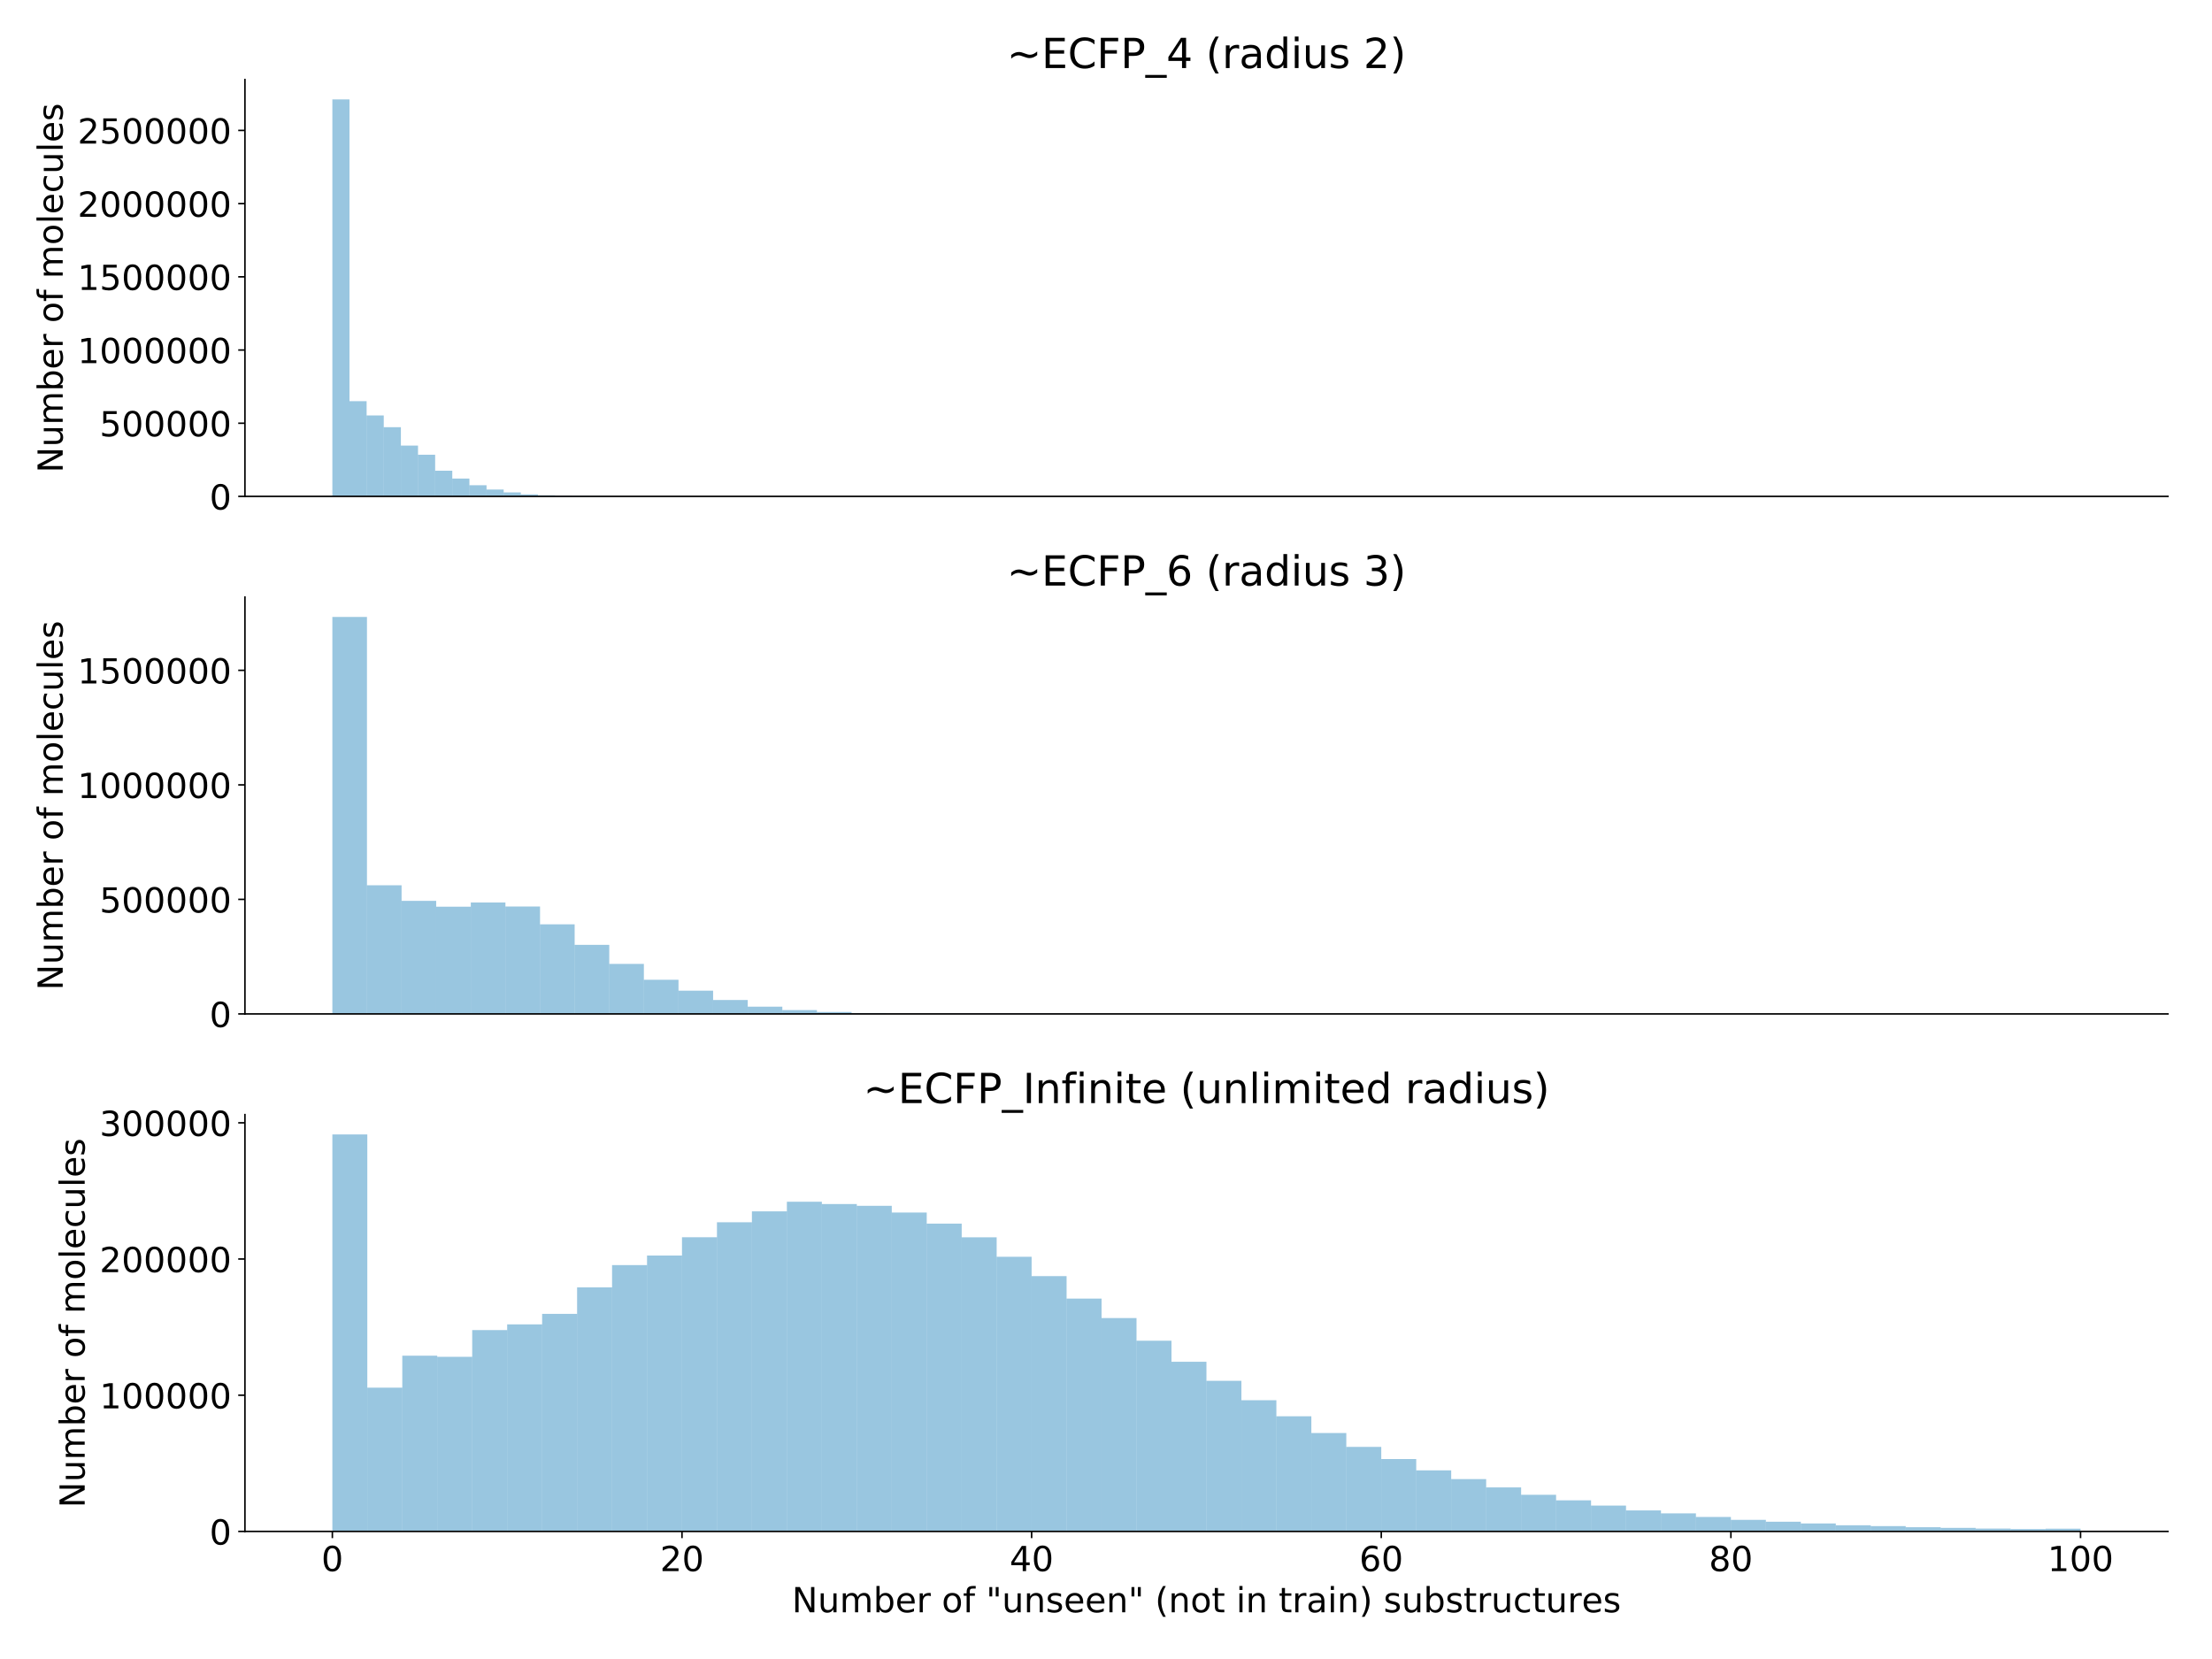 <?xml version="1.0" encoding="utf-8" standalone="no"?>
<!DOCTYPE svg PUBLIC "-//W3C//DTD SVG 1.1//EN"
  "http://www.w3.org/Graphics/SVG/1.1/DTD/svg11.dtd">
<!-- Created with matplotlib (http://matplotlib.org/) -->
<svg height="864pt" version="1.1" viewBox="0 0 1152 864" width="1152pt" xmlns="http://www.w3.org/2000/svg" xmlns:xlink="http://www.w3.org/1999/xlink">
 <defs>
  <style type="text/css">
*{stroke-linecap:butt;stroke-linejoin:round;}
  </style>
 </defs>
 <g id="figure_1">
  <g id="patch_1">
   <path d="M 0 864 
L 1152 864 
L 1152 0 
L 0 0 
z
" style="fill:#ffffff;"/>
  </g>
  <g id="axes_1">
   <g id="patch_2">
    <path d="M 127.565 258.52 
L 1129.06 258.52 
L 1129.06 41.44 
L 127.565 41.44 
z
" style="fill:#ffffff;"/>
   </g>
   <g id="patch_3">
    <path clip-path="url(#pd41b95942b)" d="M 173.088 258.52 
L 182.01 258.52 
L 182.01 51.777 
L 173.088 51.777 
z
" style="fill:#0072b2;opacity:0.4;"/>
   </g>
   <g id="patch_4">
    <path clip-path="url(#pd41b95942b)" d="M 182.01 258.52 
L 190.932 258.52 
L 190.932 208.923 
L 182.01 208.923 
z
" style="fill:#0072b2;opacity:0.4;"/>
   </g>
   <g id="patch_5">
    <path clip-path="url(#pd41b95942b)" d="M 190.932 258.52 
L 199.855 258.52 
L 199.855 216.346 
L 190.932 216.346 
z
" style="fill:#0072b2;opacity:0.4;"/>
   </g>
   <g id="patch_6">
    <path clip-path="url(#pd41b95942b)" d="M 199.855 258.52 
L 208.777 258.52 
L 208.777 222.469 
L 199.855 222.469 
z
" style="fill:#0072b2;opacity:0.4;"/>
   </g>
   <g id="patch_7">
    <path clip-path="url(#pd41b95942b)" d="M 208.777 258.52 
L 217.7 258.52 
L 217.7 232.05 
L 208.777 232.05 
z
" style="fill:#0072b2;opacity:0.4;"/>
   </g>
   <g id="patch_8">
    <path clip-path="url(#pd41b95942b)" d="M 217.7 258.52 
L 226.622 258.52 
L 226.622 236.831 
L 217.7 236.831 
z
" style="fill:#0072b2;opacity:0.4;"/>
   </g>
   <g id="patch_9">
    <path clip-path="url(#pd41b95942b)" d="M 226.622 258.52 
L 235.544 258.52 
L 235.544 245.132 
L 226.622 245.132 
z
" style="fill:#0072b2;opacity:0.4;"/>
   </g>
   <g id="patch_10">
    <path clip-path="url(#pd41b95942b)" d="M 235.544 258.52 
L 244.467 258.52 
L 244.467 249.235 
L 235.544 249.235 
z
" style="fill:#0072b2;opacity:0.4;"/>
   </g>
   <g id="patch_11">
    <path clip-path="url(#pd41b95942b)" d="M 244.467 258.52 
L 253.389 258.52 
L 253.389 252.689 
L 244.467 252.689 
z
" style="fill:#0072b2;opacity:0.4;"/>
   </g>
   <g id="patch_12">
    <path clip-path="url(#pd41b95942b)" d="M 253.389 258.52 
L 262.312 258.52 
L 262.312 254.946 
L 253.389 254.946 
z
" style="fill:#0072b2;opacity:0.4;"/>
   </g>
   <g id="patch_13">
    <path clip-path="url(#pd41b95942b)" d="M 262.312 258.52 
L 271.234 258.52 
L 271.234 256.466 
L 262.312 256.466 
z
" style="fill:#0072b2;opacity:0.4;"/>
   </g>
   <g id="patch_14">
    <path clip-path="url(#pd41b95942b)" d="M 271.234 258.52 
L 280.156 258.52 
L 280.156 257.473 
L 271.234 257.473 
z
" style="fill:#0072b2;opacity:0.4;"/>
   </g>
   <g id="patch_15">
    <path clip-path="url(#pd41b95942b)" d="M 280.156 258.52 
L 289.079 258.52 
L 289.079 257.944 
L 280.156 257.944 
z
" style="fill:#0072b2;opacity:0.4;"/>
   </g>
   <g id="patch_16">
    <path clip-path="url(#pd41b95942b)" d="M 289.079 258.52 
L 298.001 258.52 
L 298.001 258.231 
L 289.079 258.231 
z
" style="fill:#0072b2;opacity:0.4;"/>
   </g>
   <g id="patch_17">
    <path clip-path="url(#pd41b95942b)" d="M 298.001 258.52 
L 306.924 258.52 
L 306.924 258.35 
L 298.001 258.35 
z
" style="fill:#0072b2;opacity:0.4;"/>
   </g>
   <g id="patch_18">
    <path clip-path="url(#pd41b95942b)" d="M 306.924 258.52 
L 315.846 258.52 
L 315.846 258.409 
L 306.924 258.409 
z
" style="fill:#0072b2;opacity:0.4;"/>
   </g>
   <g id="patch_19">
    <path clip-path="url(#pd41b95942b)" d="M 315.846 258.52 
L 324.768 258.52 
L 324.768 258.459 
L 315.846 258.459 
z
" style="fill:#0072b2;opacity:0.4;"/>
   </g>
   <g id="patch_20">
    <path clip-path="url(#pd41b95942b)" d="M 324.768 258.52 
L 333.691 258.52 
L 333.691 258.483 
L 324.768 258.483 
z
" style="fill:#0072b2;opacity:0.4;"/>
   </g>
   <g id="patch_21">
    <path clip-path="url(#pd41b95942b)" d="M 333.691 258.52 
L 342.613 258.52 
L 342.613 258.488 
L 333.691 258.488 
z
" style="fill:#0072b2;opacity:0.4;"/>
   </g>
   <g id="patch_22">
    <path clip-path="url(#pd41b95942b)" d="M 342.613 258.52 
L 351.536 258.52 
L 351.536 258.502 
L 342.613 258.502 
z
" style="fill:#0072b2;opacity:0.4;"/>
   </g>
   <g id="patch_23">
    <path clip-path="url(#pd41b95942b)" d="M 351.536 258.52 
L 360.458 258.52 
L 360.458 258.506 
L 351.536 258.506 
z
" style="fill:#0072b2;opacity:0.4;"/>
   </g>
   <g id="patch_24">
    <path clip-path="url(#pd41b95942b)" d="M 360.458 258.52 
L 369.381 258.52 
L 369.381 258.508 
L 360.458 258.508 
z
" style="fill:#0072b2;opacity:0.4;"/>
   </g>
   <g id="patch_25">
    <path clip-path="url(#pd41b95942b)" d="M 369.381 258.52 
L 378.303 258.52 
L 378.303 258.511 
L 369.381 258.511 
z
" style="fill:#0072b2;opacity:0.4;"/>
   </g>
   <g id="patch_26">
    <path clip-path="url(#pd41b95942b)" d="M 378.303 258.52 
L 387.225 258.52 
L 387.225 258.514 
L 378.303 258.514 
z
" style="fill:#0072b2;opacity:0.4;"/>
   </g>
   <g id="patch_27">
    <path clip-path="url(#pd41b95942b)" d="M 387.225 258.52 
L 396.148 258.52 
L 396.148 258.515 
L 387.225 258.515 
z
" style="fill:#0072b2;opacity:0.4;"/>
   </g>
   <g id="patch_28">
    <path clip-path="url(#pd41b95942b)" d="M 396.148 258.52 
L 405.07 258.52 
L 405.07 258.515 
L 396.148 258.515 
z
" style="fill:#0072b2;opacity:0.4;"/>
   </g>
   <g id="patch_29">
    <path clip-path="url(#pd41b95942b)" d="M 405.07 258.52 
L 413.993 258.52 
L 413.993 258.516 
L 405.07 258.516 
z
" style="fill:#0072b2;opacity:0.4;"/>
   </g>
   <g id="patch_30">
    <path clip-path="url(#pd41b95942b)" d="M 413.993 258.52 
L 422.915 258.52 
L 422.915 258.517 
L 413.993 258.517 
z
" style="fill:#0072b2;opacity:0.4;"/>
   </g>
   <g id="patch_31">
    <path clip-path="url(#pd41b95942b)" d="M 422.915 258.52 
L 431.837 258.52 
L 431.837 258.516 
L 422.915 258.516 
z
" style="fill:#0072b2;opacity:0.4;"/>
   </g>
   <g id="patch_32">
    <path clip-path="url(#pd41b95942b)" d="M 431.837 258.52 
L 440.76 258.52 
L 440.76 258.517 
L 431.837 258.517 
z
" style="fill:#0072b2;opacity:0.4;"/>
   </g>
   <g id="patch_33">
    <path clip-path="url(#pd41b95942b)" d="M 440.76 258.52 
L 449.682 258.52 
L 449.682 258.517 
L 440.76 258.517 
z
" style="fill:#0072b2;opacity:0.4;"/>
   </g>
   <g id="patch_34">
    <path clip-path="url(#pd41b95942b)" d="M 449.682 258.52 
L 458.605 258.52 
L 458.605 258.518 
L 449.682 258.518 
z
" style="fill:#0072b2;opacity:0.4;"/>
   </g>
   <g id="patch_35">
    <path clip-path="url(#pd41b95942b)" d="M 458.605 258.52 
L 467.527 258.52 
L 467.527 258.516 
L 458.605 258.516 
z
" style="fill:#0072b2;opacity:0.4;"/>
   </g>
   <g id="patch_36">
    <path clip-path="url(#pd41b95942b)" d="M 467.527 258.52 
L 476.449 258.52 
L 476.449 258.515 
L 467.527 258.515 
z
" style="fill:#0072b2;opacity:0.4;"/>
   </g>
   <g id="patch_37">
    <path clip-path="url(#pd41b95942b)" d="M 476.449 258.52 
L 485.372 258.52 
L 485.372 258.519 
L 476.449 258.519 
z
" style="fill:#0072b2;opacity:0.4;"/>
   </g>
   <g id="patch_38">
    <path clip-path="url(#pd41b95942b)" d="M 485.372 258.52 
L 494.294 258.52 
L 494.294 258.519 
L 485.372 258.519 
z
" style="fill:#0072b2;opacity:0.4;"/>
   </g>
   <g id="patch_39">
    <path clip-path="url(#pd41b95942b)" d="M 494.294 258.52 
L 503.217 258.52 
L 503.217 258.52 
L 494.294 258.52 
z
" style="fill:#0072b2;opacity:0.4;"/>
   </g>
   <g id="patch_40">
    <path clip-path="url(#pd41b95942b)" d="M 503.217 258.52 
L 512.139 258.52 
L 512.139 258.52 
L 503.217 258.52 
z
" style="fill:#0072b2;opacity:0.4;"/>
   </g>
   <g id="patch_41">
    <path clip-path="url(#pd41b95942b)" d="M 512.139 258.52 
L 521.061 258.52 
L 521.061 258.519 
L 512.139 258.519 
z
" style="fill:#0072b2;opacity:0.4;"/>
   </g>
   <g id="patch_42">
    <path clip-path="url(#pd41b95942b)" d="M 521.061 258.52 
L 529.984 258.52 
L 529.984 258.52 
L 521.061 258.52 
z
" style="fill:#0072b2;opacity:0.4;"/>
   </g>
   <g id="patch_43">
    <path clip-path="url(#pd41b95942b)" d="M 529.984 258.52 
L 538.906 258.52 
L 538.906 258.52 
L 529.984 258.52 
z
" style="fill:#0072b2;opacity:0.4;"/>
   </g>
   <g id="patch_44">
    <path clip-path="url(#pd41b95942b)" d="M 538.906 258.52 
L 547.829 258.52 
L 547.829 258.52 
L 538.906 258.52 
z
" style="fill:#0072b2;opacity:0.4;"/>
   </g>
   <g id="patch_45">
    <path clip-path="url(#pd41b95942b)" d="M 547.829 258.52 
L 556.751 258.52 
L 556.751 258.52 
L 547.829 258.52 
z
" style="fill:#0072b2;opacity:0.4;"/>
   </g>
   <g id="patch_46">
    <path clip-path="url(#pd41b95942b)" d="M 556.751 258.52 
L 565.674 258.52 
L 565.674 258.52 
L 556.751 258.52 
z
" style="fill:#0072b2;opacity:0.4;"/>
   </g>
   <g id="patch_47">
    <path clip-path="url(#pd41b95942b)" d="M 565.674 258.52 
L 574.596 258.52 
L 574.596 258.52 
L 565.674 258.52 
z
" style="fill:#0072b2;opacity:0.4;"/>
   </g>
   <g id="patch_48">
    <path clip-path="url(#pd41b95942b)" d="M 574.596 258.52 
L 583.518 258.52 
L 583.518 258.52 
L 574.596 258.52 
z
" style="fill:#0072b2;opacity:0.4;"/>
   </g>
   <g id="patch_49">
    <path clip-path="url(#pd41b95942b)" d="M 583.518 258.52 
L 592.441 258.52 
L 592.441 258.52 
L 583.518 258.52 
z
" style="fill:#0072b2;opacity:0.4;"/>
   </g>
   <g id="patch_50">
    <path clip-path="url(#pd41b95942b)" d="M 592.441 258.52 
L 601.363 258.52 
L 601.363 258.52 
L 592.441 258.52 
z
" style="fill:#0072b2;opacity:0.4;"/>
   </g>
   <g id="patch_51">
    <path clip-path="url(#pd41b95942b)" d="M 601.363 258.52 
L 610.286 258.52 
L 610.286 258.52 
L 601.363 258.52 
z
" style="fill:#0072b2;opacity:0.4;"/>
   </g>
   <g id="patch_52">
    <path clip-path="url(#pd41b95942b)" d="M 610.286 258.52 
L 619.208 258.52 
L 619.208 258.52 
L 610.286 258.52 
z
" style="fill:#0072b2;opacity:0.4;"/>
   </g>
   <g id="matplotlib.axis_1">
    <g id="ytick_1">
     <g id="line2d_1">
      <defs>
       <path d="M 0 0 
L -3.5 0 
" id="md53e6480f9" style="stroke:#000000;stroke-width:0.8;"/>
      </defs>
      <g>
       <use style="stroke:#000000;stroke-width:0.8;" x="127.565" xlink:href="#md53e6480f9" y="258.52"/>
      </g>
     </g>
     <g id="text_1">
      <!-- 0 -->
      <defs>
       <path d="M 31.781 66.406 
Q 24.172 66.406 20.328 58.906 
Q 16.5 51.422 16.5 36.375 
Q 16.5 21.391 20.328 13.891 
Q 24.172 6.391 31.781 6.391 
Q 39.453 6.391 43.281 13.891 
Q 47.125 21.391 47.125 36.375 
Q 47.125 51.422 43.281 58.906 
Q 39.453 66.406 31.781 66.406 
z
M 31.781 74.219 
Q 44.047 74.219 50.516 64.516 
Q 56.984 54.828 56.984 36.375 
Q 56.984 17.969 50.516 8.266 
Q 44.047 -1.422 31.781 -1.422 
Q 19.531 -1.422 13.062 8.266 
Q 6.594 17.969 6.594 36.375 
Q 6.594 54.828 13.062 64.516 
Q 19.531 74.219 31.781 74.219 
z
" id="DejaVuSans-30"/>
      </defs>
      <g transform="translate(109.112 265.359)scale(0.18 -0.18)">
       <use xlink:href="#DejaVuSans-30"/>
      </g>
     </g>
    </g>
    <g id="ytick_2">
     <g id="line2d_2">
      <g>
       <use style="stroke:#000000;stroke-width:0.8;" x="127.565" xlink:href="#md53e6480f9" y="220.402"/>
      </g>
     </g>
     <g id="text_2">
      <!-- 500000 -->
      <defs>
       <path d="M 10.797 72.906 
L 49.516 72.906 
L 49.516 64.594 
L 19.828 64.594 
L 19.828 46.734 
Q 21.969 47.469 24.109 47.828 
Q 26.266 48.188 28.422 48.188 
Q 40.625 48.188 47.75 41.5 
Q 54.891 34.812 54.891 23.391 
Q 54.891 11.625 47.562 5.094 
Q 40.234 -1.422 26.906 -1.422 
Q 22.312 -1.422 17.547 -0.641 
Q 12.797 0.141 7.719 1.703 
L 7.719 11.625 
Q 12.109 9.234 16.797 8.062 
Q 21.484 6.891 26.703 6.891 
Q 35.156 6.891 40.078 11.328 
Q 45.016 15.766 45.016 23.391 
Q 45.016 31 40.078 35.438 
Q 35.156 39.891 26.703 39.891 
Q 22.75 39.891 18.812 39.016 
Q 14.891 38.141 10.797 36.281 
z
" id="DejaVuSans-35"/>
      </defs>
      <g transform="translate(51.85 227.24)scale(0.18 -0.18)">
       <use xlink:href="#DejaVuSans-35"/>
       <use x="63.623" xlink:href="#DejaVuSans-30"/>
       <use x="127.246" xlink:href="#DejaVuSans-30"/>
       <use x="190.869" xlink:href="#DejaVuSans-30"/>
       <use x="254.492" xlink:href="#DejaVuSans-30"/>
       <use x="318.115" xlink:href="#DejaVuSans-30"/>
      </g>
     </g>
    </g>
    <g id="ytick_3">
     <g id="line2d_3">
      <g>
       <use style="stroke:#000000;stroke-width:0.8;" x="127.565" xlink:href="#md53e6480f9" y="182.283"/>
      </g>
     </g>
     <g id="text_3">
      <!-- 1000000 -->
      <defs>
       <path d="M 12.406 8.297 
L 28.516 8.297 
L 28.516 63.922 
L 10.984 60.406 
L 10.984 69.391 
L 28.422 72.906 
L 38.281 72.906 
L 38.281 8.297 
L 54.391 8.297 
L 54.391 0 
L 12.406 0 
z
" id="DejaVuSans-31"/>
      </defs>
      <g transform="translate(40.398 189.122)scale(0.18 -0.18)">
       <use xlink:href="#DejaVuSans-31"/>
       <use x="63.623" xlink:href="#DejaVuSans-30"/>
       <use x="127.246" xlink:href="#DejaVuSans-30"/>
       <use x="190.869" xlink:href="#DejaVuSans-30"/>
       <use x="254.492" xlink:href="#DejaVuSans-30"/>
       <use x="318.115" xlink:href="#DejaVuSans-30"/>
       <use x="381.738" xlink:href="#DejaVuSans-30"/>
      </g>
     </g>
    </g>
    <g id="ytick_4">
     <g id="line2d_4">
      <g>
       <use style="stroke:#000000;stroke-width:0.8;" x="127.565" xlink:href="#md53e6480f9" y="144.165"/>
      </g>
     </g>
     <g id="text_4">
      <!-- 1500000 -->
      <g transform="translate(40.398 151.003)scale(0.18 -0.18)">
       <use xlink:href="#DejaVuSans-31"/>
       <use x="63.623" xlink:href="#DejaVuSans-35"/>
       <use x="127.246" xlink:href="#DejaVuSans-30"/>
       <use x="190.869" xlink:href="#DejaVuSans-30"/>
       <use x="254.492" xlink:href="#DejaVuSans-30"/>
       <use x="318.115" xlink:href="#DejaVuSans-30"/>
       <use x="381.738" xlink:href="#DejaVuSans-30"/>
      </g>
     </g>
    </g>
    <g id="ytick_5">
     <g id="line2d_5">
      <g>
       <use style="stroke:#000000;stroke-width:0.8;" x="127.565" xlink:href="#md53e6480f9" y="106.046"/>
      </g>
     </g>
     <g id="text_5">
      <!-- 2000000 -->
      <defs>
       <path d="M 19.188 8.297 
L 53.609 8.297 
L 53.609 0 
L 7.328 0 
L 7.328 8.297 
Q 12.938 14.109 22.625 23.891 
Q 32.328 33.688 34.812 36.531 
Q 39.547 41.844 41.422 45.531 
Q 43.312 49.219 43.312 52.781 
Q 43.312 58.594 39.234 62.25 
Q 35.156 65.922 28.609 65.922 
Q 23.969 65.922 18.812 64.312 
Q 13.672 62.703 7.812 59.422 
L 7.812 69.391 
Q 13.766 71.781 18.938 73 
Q 24.125 74.219 28.422 74.219 
Q 39.75 74.219 46.484 68.547 
Q 53.219 62.891 53.219 53.422 
Q 53.219 48.922 51.531 44.891 
Q 49.859 40.875 45.406 35.406 
Q 44.188 33.984 37.641 27.219 
Q 31.109 20.453 19.188 8.297 
z
" id="DejaVuSans-32"/>
      </defs>
      <g transform="translate(40.398 112.885)scale(0.18 -0.18)">
       <use xlink:href="#DejaVuSans-32"/>
       <use x="63.623" xlink:href="#DejaVuSans-30"/>
       <use x="127.246" xlink:href="#DejaVuSans-30"/>
       <use x="190.869" xlink:href="#DejaVuSans-30"/>
       <use x="254.492" xlink:href="#DejaVuSans-30"/>
       <use x="318.115" xlink:href="#DejaVuSans-30"/>
       <use x="381.738" xlink:href="#DejaVuSans-30"/>
      </g>
     </g>
    </g>
    <g id="ytick_6">
     <g id="line2d_6">
      <g>
       <use style="stroke:#000000;stroke-width:0.8;" x="127.565" xlink:href="#md53e6480f9" y="67.928"/>
      </g>
     </g>
     <g id="text_6">
      <!-- 2500000 -->
      <g transform="translate(40.398 74.767)scale(0.18 -0.18)">
       <use xlink:href="#DejaVuSans-32"/>
       <use x="63.623" xlink:href="#DejaVuSans-35"/>
       <use x="127.246" xlink:href="#DejaVuSans-30"/>
       <use x="190.869" xlink:href="#DejaVuSans-30"/>
       <use x="254.492" xlink:href="#DejaVuSans-30"/>
       <use x="318.115" xlink:href="#DejaVuSans-30"/>
       <use x="381.738" xlink:href="#DejaVuSans-30"/>
      </g>
     </g>
    </g>
    <g id="text_7">
     <!-- Number of molecules -->
     <defs>
      <path d="M 9.812 72.906 
L 23.094 72.906 
L 55.422 11.922 
L 55.422 72.906 
L 64.984 72.906 
L 64.984 0 
L 51.703 0 
L 19.391 60.984 
L 19.391 0 
L 9.812 0 
z
" id="DejaVuSans-4e"/>
      <path d="M 8.5 21.578 
L 8.5 54.688 
L 17.484 54.688 
L 17.484 21.922 
Q 17.484 14.156 20.5 10.266 
Q 23.531 6.391 29.594 6.391 
Q 36.859 6.391 41.078 11.031 
Q 45.312 15.672 45.312 23.688 
L 45.312 54.688 
L 54.297 54.688 
L 54.297 0 
L 45.312 0 
L 45.312 8.406 
Q 42.047 3.422 37.719 1 
Q 33.406 -1.422 27.688 -1.422 
Q 18.266 -1.422 13.375 4.438 
Q 8.5 10.297 8.5 21.578 
z
M 31.109 56 
z
" id="DejaVuSans-75"/>
      <path d="M 52 44.188 
Q 55.375 50.25 60.062 53.125 
Q 64.75 56 71.094 56 
Q 79.641 56 84.281 50.016 
Q 88.922 44.047 88.922 33.016 
L 88.922 0 
L 79.891 0 
L 79.891 32.719 
Q 79.891 40.578 77.094 44.375 
Q 74.312 48.188 68.609 48.188 
Q 61.625 48.188 57.562 43.547 
Q 53.516 38.922 53.516 30.906 
L 53.516 0 
L 44.484 0 
L 44.484 32.719 
Q 44.484 40.625 41.703 44.406 
Q 38.922 48.188 33.109 48.188 
Q 26.219 48.188 22.156 43.531 
Q 18.109 38.875 18.109 30.906 
L 18.109 0 
L 9.078 0 
L 9.078 54.688 
L 18.109 54.688 
L 18.109 46.188 
Q 21.188 51.219 25.484 53.609 
Q 29.781 56 35.688 56 
Q 41.656 56 45.828 52.969 
Q 50 49.953 52 44.188 
z
" id="DejaVuSans-6d"/>
      <path d="M 48.688 27.297 
Q 48.688 37.203 44.609 42.844 
Q 40.531 48.484 33.406 48.484 
Q 26.266 48.484 22.188 42.844 
Q 18.109 37.203 18.109 27.297 
Q 18.109 17.391 22.188 11.75 
Q 26.266 6.109 33.406 6.109 
Q 40.531 6.109 44.609 11.75 
Q 48.688 17.391 48.688 27.297 
z
M 18.109 46.391 
Q 20.953 51.266 25.266 53.625 
Q 29.594 56 35.594 56 
Q 45.562 56 51.781 48.094 
Q 58.016 40.188 58.016 27.297 
Q 58.016 14.406 51.781 6.484 
Q 45.562 -1.422 35.594 -1.422 
Q 29.594 -1.422 25.266 0.953 
Q 20.953 3.328 18.109 8.203 
L 18.109 0 
L 9.078 0 
L 9.078 75.984 
L 18.109 75.984 
z
" id="DejaVuSans-62"/>
      <path d="M 56.203 29.594 
L 56.203 25.203 
L 14.891 25.203 
Q 15.484 15.922 20.484 11.062 
Q 25.484 6.203 34.422 6.203 
Q 39.594 6.203 44.453 7.469 
Q 49.312 8.734 54.109 11.281 
L 54.109 2.781 
Q 49.266 0.734 44.188 -0.344 
Q 39.109 -1.422 33.891 -1.422 
Q 20.797 -1.422 13.156 6.188 
Q 5.516 13.812 5.516 26.812 
Q 5.516 40.234 12.766 48.109 
Q 20.016 56 32.328 56 
Q 43.359 56 49.781 48.891 
Q 56.203 41.797 56.203 29.594 
z
M 47.219 32.234 
Q 47.125 39.594 43.094 43.984 
Q 39.062 48.391 32.422 48.391 
Q 24.906 48.391 20.391 44.141 
Q 15.875 39.891 15.188 32.172 
z
" id="DejaVuSans-65"/>
      <path d="M 41.109 46.297 
Q 39.594 47.172 37.812 47.578 
Q 36.031 48 33.891 48 
Q 26.266 48 22.188 43.047 
Q 18.109 38.094 18.109 28.812 
L 18.109 0 
L 9.078 0 
L 9.078 54.688 
L 18.109 54.688 
L 18.109 46.188 
Q 20.953 51.172 25.484 53.578 
Q 30.031 56 36.531 56 
Q 37.453 56 38.578 55.875 
Q 39.703 55.766 41.062 55.516 
z
" id="DejaVuSans-72"/>
      <path id="DejaVuSans-20"/>
      <path d="M 30.609 48.391 
Q 23.391 48.391 19.188 42.75 
Q 14.984 37.109 14.984 27.297 
Q 14.984 17.484 19.156 11.844 
Q 23.344 6.203 30.609 6.203 
Q 37.797 6.203 41.984 11.859 
Q 46.188 17.531 46.188 27.297 
Q 46.188 37.016 41.984 42.703 
Q 37.797 48.391 30.609 48.391 
z
M 30.609 56 
Q 42.328 56 49.016 48.375 
Q 55.719 40.766 55.719 27.297 
Q 55.719 13.875 49.016 6.219 
Q 42.328 -1.422 30.609 -1.422 
Q 18.844 -1.422 12.172 6.219 
Q 5.516 13.875 5.516 27.297 
Q 5.516 40.766 12.172 48.375 
Q 18.844 56 30.609 56 
z
" id="DejaVuSans-6f"/>
      <path d="M 37.109 75.984 
L 37.109 68.5 
L 28.516 68.5 
Q 23.688 68.5 21.797 66.547 
Q 19.922 64.594 19.922 59.516 
L 19.922 54.688 
L 34.719 54.688 
L 34.719 47.703 
L 19.922 47.703 
L 19.922 0 
L 10.891 0 
L 10.891 47.703 
L 2.297 47.703 
L 2.297 54.688 
L 10.891 54.688 
L 10.891 58.5 
Q 10.891 67.625 15.141 71.797 
Q 19.391 75.984 28.609 75.984 
z
" id="DejaVuSans-66"/>
      <path d="M 9.422 75.984 
L 18.406 75.984 
L 18.406 0 
L 9.422 0 
z
" id="DejaVuSans-6c"/>
      <path d="M 48.781 52.594 
L 48.781 44.188 
Q 44.969 46.297 41.141 47.344 
Q 37.312 48.391 33.406 48.391 
Q 24.656 48.391 19.812 42.844 
Q 14.984 37.312 14.984 27.297 
Q 14.984 17.281 19.812 11.734 
Q 24.656 6.203 33.406 6.203 
Q 37.312 6.203 41.141 7.25 
Q 44.969 8.297 48.781 10.406 
L 48.781 2.094 
Q 45.016 0.344 40.984 -0.531 
Q 36.969 -1.422 32.422 -1.422 
Q 20.062 -1.422 12.781 6.344 
Q 5.516 14.109 5.516 27.297 
Q 5.516 40.672 12.859 48.328 
Q 20.219 56 33.016 56 
Q 37.156 56 41.109 55.141 
Q 45.062 54.297 48.781 52.594 
z
" id="DejaVuSans-63"/>
      <path d="M 44.281 53.078 
L 44.281 44.578 
Q 40.484 46.531 36.375 47.5 
Q 32.281 48.484 27.875 48.484 
Q 21.188 48.484 17.844 46.438 
Q 14.5 44.391 14.5 40.281 
Q 14.5 37.156 16.891 35.375 
Q 19.281 33.594 26.516 31.984 
L 29.594 31.297 
Q 39.156 29.25 43.188 25.516 
Q 47.219 21.781 47.219 15.094 
Q 47.219 7.469 41.188 3.016 
Q 35.156 -1.422 24.609 -1.422 
Q 20.219 -1.422 15.453 -0.562 
Q 10.688 0.297 5.422 2 
L 5.422 11.281 
Q 10.406 8.688 15.234 7.391 
Q 20.062 6.109 24.812 6.109 
Q 31.156 6.109 34.562 8.281 
Q 37.984 10.453 37.984 14.406 
Q 37.984 18.062 35.516 20.016 
Q 33.062 21.969 24.703 23.781 
L 21.578 24.516 
Q 13.234 26.266 9.516 29.906 
Q 5.812 33.547 5.812 39.891 
Q 5.812 47.609 11.281 51.797 
Q 16.75 56 26.812 56 
Q 31.781 56 36.172 55.266 
Q 40.578 54.547 44.281 53.078 
z
" id="DejaVuSans-73"/>
     </defs>
     <g transform="translate(32.654 246.221)rotate(-90)scale(0.18 -0.18)">
      <use xlink:href="#DejaVuSans-4e"/>
      <use x="74.805" xlink:href="#DejaVuSans-75"/>
      <use x="138.184" xlink:href="#DejaVuSans-6d"/>
      <use x="235.596" xlink:href="#DejaVuSans-62"/>
      <use x="299.072" xlink:href="#DejaVuSans-65"/>
      <use x="360.596" xlink:href="#DejaVuSans-72"/>
      <use x="401.709" xlink:href="#DejaVuSans-20"/>
      <use x="433.496" xlink:href="#DejaVuSans-6f"/>
      <use x="494.678" xlink:href="#DejaVuSans-66"/>
      <use x="529.883" xlink:href="#DejaVuSans-20"/>
      <use x="561.67" xlink:href="#DejaVuSans-6d"/>
      <use x="659.082" xlink:href="#DejaVuSans-6f"/>
      <use x="720.264" xlink:href="#DejaVuSans-6c"/>
      <use x="748.047" xlink:href="#DejaVuSans-65"/>
      <use x="809.57" xlink:href="#DejaVuSans-63"/>
      <use x="864.551" xlink:href="#DejaVuSans-75"/>
      <use x="927.93" xlink:href="#DejaVuSans-6c"/>
      <use x="955.713" xlink:href="#DejaVuSans-65"/>
      <use x="1017.236" xlink:href="#DejaVuSans-73"/>
     </g>
    </g>
   </g>
   <g id="patch_53">
    <path d="M 127.565 258.52 
L 127.565 41.44 
" style="fill:none;stroke:#000000;stroke-linecap:square;stroke-linejoin:miter;stroke-width:0.8;"/>
   </g>
   <g id="patch_54">
    <path d="M 127.565 258.52 
L 1129.06 258.52 
" style="fill:none;stroke:#000000;stroke-linecap:square;stroke-linejoin:miter;stroke-width:0.8;"/>
   </g>
   <g id="text_8">
    <!-- ~ECFP_4 (radius 2) -->
    <defs>
     <path d="M 73.188 39.891 
L 73.188 31.203 
Q 68.062 27.344 63.688 25.688 
Q 59.328 24.031 54.594 24.031 
Q 49.219 24.031 42.094 26.906 
Q 41.547 27.094 41.312 27.203 
Q 40.969 27.344 40.234 27.594 
Q 32.672 30.609 28.078 30.609 
Q 23.781 30.609 19.578 28.734 
Q 15.375 26.859 10.594 22.797 
L 10.594 31.5 
Q 15.719 35.359 20.094 37.031 
Q 24.469 38.719 29.203 38.719 
Q 34.578 38.719 41.75 35.797 
Q 42.234 35.594 42.484 35.5 
Q 42.875 35.359 43.562 35.109 
Q 51.125 32.078 55.719 32.078 
Q 59.906 32.078 64.031 33.938 
Q 68.172 35.797 73.188 39.891 
z
" id="DejaVuSans-7e"/>
     <path d="M 9.812 72.906 
L 55.906 72.906 
L 55.906 64.594 
L 19.672 64.594 
L 19.672 43.016 
L 54.391 43.016 
L 54.391 34.719 
L 19.672 34.719 
L 19.672 8.297 
L 56.781 8.297 
L 56.781 0 
L 9.812 0 
z
" id="DejaVuSans-45"/>
     <path d="M 64.406 67.281 
L 64.406 56.891 
Q 59.422 61.531 53.781 63.812 
Q 48.141 66.109 41.797 66.109 
Q 29.297 66.109 22.656 58.469 
Q 16.016 50.828 16.016 36.375 
Q 16.016 21.969 22.656 14.328 
Q 29.297 6.688 41.797 6.688 
Q 48.141 6.688 53.781 8.984 
Q 59.422 11.281 64.406 15.922 
L 64.406 5.609 
Q 59.234 2.094 53.438 0.328 
Q 47.656 -1.422 41.219 -1.422 
Q 24.656 -1.422 15.125 8.703 
Q 5.609 18.844 5.609 36.375 
Q 5.609 53.953 15.125 64.078 
Q 24.656 74.219 41.219 74.219 
Q 47.75 74.219 53.531 72.484 
Q 59.328 70.75 64.406 67.281 
z
" id="DejaVuSans-43"/>
     <path d="M 9.812 72.906 
L 51.703 72.906 
L 51.703 64.594 
L 19.672 64.594 
L 19.672 43.109 
L 48.578 43.109 
L 48.578 34.812 
L 19.672 34.812 
L 19.672 0 
L 9.812 0 
z
" id="DejaVuSans-46"/>
     <path d="M 19.672 64.797 
L 19.672 37.406 
L 32.078 37.406 
Q 38.969 37.406 42.719 40.969 
Q 46.484 44.531 46.484 51.125 
Q 46.484 57.672 42.719 61.234 
Q 38.969 64.797 32.078 64.797 
z
M 9.812 72.906 
L 32.078 72.906 
Q 44.344 72.906 50.609 67.359 
Q 56.891 61.812 56.891 51.125 
Q 56.891 40.328 50.609 34.812 
Q 44.344 29.297 32.078 29.297 
L 19.672 29.297 
L 19.672 0 
L 9.812 0 
z
" id="DejaVuSans-50"/>
     <path d="M 50.984 -16.609 
L 50.984 -23.578 
L -0.984 -23.578 
L -0.984 -16.609 
z
" id="DejaVuSans-5f"/>
     <path d="M 37.797 64.312 
L 12.891 25.391 
L 37.797 25.391 
z
M 35.203 72.906 
L 47.609 72.906 
L 47.609 25.391 
L 58.016 25.391 
L 58.016 17.188 
L 47.609 17.188 
L 47.609 0 
L 37.797 0 
L 37.797 17.188 
L 4.891 17.188 
L 4.891 26.703 
z
" id="DejaVuSans-34"/>
     <path d="M 31 75.875 
Q 24.469 64.656 21.281 53.656 
Q 18.109 42.672 18.109 31.391 
Q 18.109 20.125 21.312 9.062 
Q 24.516 -2 31 -13.188 
L 23.188 -13.188 
Q 15.875 -1.703 12.234 9.375 
Q 8.594 20.453 8.594 31.391 
Q 8.594 42.281 12.203 53.312 
Q 15.828 64.359 23.188 75.875 
z
" id="DejaVuSans-28"/>
     <path d="M 34.281 27.484 
Q 23.391 27.484 19.188 25 
Q 14.984 22.516 14.984 16.5 
Q 14.984 11.719 18.141 8.906 
Q 21.297 6.109 26.703 6.109 
Q 34.188 6.109 38.703 11.406 
Q 43.219 16.703 43.219 25.484 
L 43.219 27.484 
z
M 52.203 31.203 
L 52.203 0 
L 43.219 0 
L 43.219 8.297 
Q 40.141 3.328 35.547 0.953 
Q 30.953 -1.422 24.312 -1.422 
Q 15.922 -1.422 10.953 3.297 
Q 6 8.016 6 15.922 
Q 6 25.141 12.172 29.828 
Q 18.359 34.516 30.609 34.516 
L 43.219 34.516 
L 43.219 35.406 
Q 43.219 41.609 39.141 45 
Q 35.062 48.391 27.688 48.391 
Q 23 48.391 18.547 47.266 
Q 14.109 46.141 10.016 43.891 
L 10.016 52.203 
Q 14.938 54.109 19.578 55.047 
Q 24.219 56 28.609 56 
Q 40.484 56 46.344 49.844 
Q 52.203 43.703 52.203 31.203 
z
" id="DejaVuSans-61"/>
     <path d="M 45.406 46.391 
L 45.406 75.984 
L 54.391 75.984 
L 54.391 0 
L 45.406 0 
L 45.406 8.203 
Q 42.578 3.328 38.25 0.953 
Q 33.938 -1.422 27.875 -1.422 
Q 17.969 -1.422 11.734 6.484 
Q 5.516 14.406 5.516 27.297 
Q 5.516 40.188 11.734 48.094 
Q 17.969 56 27.875 56 
Q 33.938 56 38.25 53.625 
Q 42.578 51.266 45.406 46.391 
z
M 14.797 27.297 
Q 14.797 17.391 18.875 11.75 
Q 22.953 6.109 30.078 6.109 
Q 37.203 6.109 41.297 11.75 
Q 45.406 17.391 45.406 27.297 
Q 45.406 37.203 41.297 42.844 
Q 37.203 48.484 30.078 48.484 
Q 22.953 48.484 18.875 42.844 
Q 14.797 37.203 14.797 27.297 
z
" id="DejaVuSans-64"/>
     <path d="M 9.422 54.688 
L 18.406 54.688 
L 18.406 0 
L 9.422 0 
z
M 9.422 75.984 
L 18.406 75.984 
L 18.406 64.594 
L 9.422 64.594 
z
" id="DejaVuSans-69"/>
     <path d="M 8.016 75.875 
L 15.828 75.875 
Q 23.141 64.359 26.781 53.312 
Q 30.422 42.281 30.422 31.391 
Q 30.422 20.453 26.781 9.375 
Q 23.141 -1.703 15.828 -13.188 
L 8.016 -13.188 
Q 14.5 -2 17.703 9.062 
Q 20.906 20.125 20.906 31.391 
Q 20.906 42.672 17.703 53.656 
Q 14.5 64.656 8.016 75.875 
z
" id="DejaVuSans-29"/>
    </defs>
    <g transform="translate(524.352 35.44)scale(0.216 -0.216)">
     <use xlink:href="#DejaVuSans-7e"/>
     <use x="83.789" xlink:href="#DejaVuSans-45"/>
     <use x="146.973" xlink:href="#DejaVuSans-43"/>
     <use x="216.797" xlink:href="#DejaVuSans-46"/>
     <use x="274.316" xlink:href="#DejaVuSans-50"/>
     <use x="334.619" xlink:href="#DejaVuSans-5f"/>
     <use x="384.619" xlink:href="#DejaVuSans-34"/>
     <use x="448.242" xlink:href="#DejaVuSans-20"/>
     <use x="480.029" xlink:href="#DejaVuSans-28"/>
     <use x="519.043" xlink:href="#DejaVuSans-72"/>
     <use x="560.156" xlink:href="#DejaVuSans-61"/>
     <use x="621.436" xlink:href="#DejaVuSans-64"/>
     <use x="684.912" xlink:href="#DejaVuSans-69"/>
     <use x="712.695" xlink:href="#DejaVuSans-75"/>
     <use x="776.074" xlink:href="#DejaVuSans-73"/>
     <use x="828.174" xlink:href="#DejaVuSans-20"/>
     <use x="859.961" xlink:href="#DejaVuSans-32"/>
     <use x="923.584" xlink:href="#DejaVuSans-29"/>
    </g>
   </g>
  </g>
  <g id="axes_2">
   <g id="patch_55">
    <path d="M 127.565 528.04 
L 1129.06 528.04 
L 1129.06 310.96 
L 127.565 310.96 
z
" style="fill:#ffffff;"/>
   </g>
   <g id="patch_56">
    <path clip-path="url(#pe632f43cac)" d="M 173.088 528.04 
L 191.114 528.04 
L 191.114 321.297 
L 173.088 321.297 
z
" style="fill:#0072b2;opacity:0.4;"/>
   </g>
   <g id="patch_57">
    <path clip-path="url(#pe632f43cac)" d="M 191.114 528.04 
L 209.141 528.04 
L 209.141 461.045 
L 191.114 461.045 
z
" style="fill:#0072b2;opacity:0.4;"/>
   </g>
   <g id="patch_58">
    <path clip-path="url(#pe632f43cac)" d="M 209.141 528.04 
L 227.168 528.04 
L 227.168 469.158 
L 209.141 469.158 
z
" style="fill:#0072b2;opacity:0.4;"/>
   </g>
   <g id="patch_59">
    <path clip-path="url(#pe632f43cac)" d="M 227.168 528.04 
L 245.195 528.04 
L 245.195 472.184 
L 227.168 472.184 
z
" style="fill:#0072b2;opacity:0.4;"/>
   </g>
   <g id="patch_60">
    <path clip-path="url(#pe632f43cac)" d="M 245.195 528.04 
L 263.222 528.04 
L 263.222 470.024 
L 245.195 470.024 
z
" style="fill:#0072b2;opacity:0.4;"/>
   </g>
   <g id="patch_61">
    <path clip-path="url(#pe632f43cac)" d="M 263.222 528.04 
L 281.249 528.04 
L 281.249 472.091 
L 263.222 472.091 
z
" style="fill:#0072b2;opacity:0.4;"/>
   </g>
   <g id="patch_62">
    <path clip-path="url(#pe632f43cac)" d="M 281.249 528.04 
L 299.276 528.04 
L 299.276 481.388 
L 281.249 481.388 
z
" style="fill:#0072b2;opacity:0.4;"/>
   </g>
   <g id="patch_63">
    <path clip-path="url(#pe632f43cac)" d="M 299.276 528.04 
L 317.303 528.04 
L 317.303 492.071 
L 299.276 492.071 
z
" style="fill:#0072b2;opacity:0.4;"/>
   </g>
   <g id="patch_64">
    <path clip-path="url(#pe632f43cac)" d="M 317.303 528.04 
L 335.33 528.04 
L 335.33 501.999 
L 317.303 501.999 
z
" style="fill:#0072b2;opacity:0.4;"/>
   </g>
   <g id="patch_65">
    <path clip-path="url(#pe632f43cac)" d="M 335.33 528.04 
L 353.357 528.04 
L 353.357 510.262 
L 335.33 510.262 
z
" style="fill:#0072b2;opacity:0.4;"/>
   </g>
   <g id="patch_66">
    <path clip-path="url(#pe632f43cac)" d="M 353.357 528.04 
L 371.384 528.04 
L 371.384 515.957 
L 353.357 515.957 
z
" style="fill:#0072b2;opacity:0.4;"/>
   </g>
   <g id="patch_67">
    <path clip-path="url(#pe632f43cac)" d="M 371.384 528.04 
L 389.41 528.04 
L 389.41 520.802 
L 371.384 520.802 
z
" style="fill:#0072b2;opacity:0.4;"/>
   </g>
   <g id="patch_68">
    <path clip-path="url(#pe632f43cac)" d="M 389.41 528.04 
L 407.437 528.04 
L 407.437 524.276 
L 389.41 524.276 
z
" style="fill:#0072b2;opacity:0.4;"/>
   </g>
   <g id="patch_69">
    <path clip-path="url(#pe632f43cac)" d="M 407.437 528.04 
L 425.464 528.04 
L 425.464 526.036 
L 407.437 526.036 
z
" style="fill:#0072b2;opacity:0.4;"/>
   </g>
   <g id="patch_70">
    <path clip-path="url(#pe632f43cac)" d="M 425.464 528.04 
L 443.491 528.04 
L 443.491 527.044 
L 425.464 527.044 
z
" style="fill:#0072b2;opacity:0.4;"/>
   </g>
   <g id="patch_71">
    <path clip-path="url(#pe632f43cac)" d="M 443.491 528.04 
L 461.518 528.04 
L 461.518 527.598 
L 443.491 527.598 
z
" style="fill:#0072b2;opacity:0.4;"/>
   </g>
   <g id="patch_72">
    <path clip-path="url(#pe632f43cac)" d="M 461.518 528.04 
L 479.545 528.04 
L 479.545 527.831 
L 461.518 527.831 
z
" style="fill:#0072b2;opacity:0.4;"/>
   </g>
   <g id="patch_73">
    <path clip-path="url(#pe632f43cac)" d="M 479.545 528.04 
L 497.572 528.04 
L 497.572 527.928 
L 479.545 527.928 
z
" style="fill:#0072b2;opacity:0.4;"/>
   </g>
   <g id="patch_74">
    <path clip-path="url(#pe632f43cac)" d="M 497.572 528.04 
L 515.599 528.04 
L 515.599 527.959 
L 497.572 527.959 
z
" style="fill:#0072b2;opacity:0.4;"/>
   </g>
   <g id="patch_75">
    <path clip-path="url(#pe632f43cac)" d="M 515.599 528.04 
L 533.626 528.04 
L 533.626 527.999 
L 515.599 527.999 
z
" style="fill:#0072b2;opacity:0.4;"/>
   </g>
   <g id="patch_76">
    <path clip-path="url(#pe632f43cac)" d="M 533.626 528.04 
L 551.653 528.04 
L 551.653 528 
L 533.626 528 
z
" style="fill:#0072b2;opacity:0.4;"/>
   </g>
   <g id="patch_77">
    <path clip-path="url(#pe632f43cac)" d="M 551.653 528.04 
L 569.68 528.04 
L 569.68 528.017 
L 551.653 528.017 
z
" style="fill:#0072b2;opacity:0.4;"/>
   </g>
   <g id="patch_78">
    <path clip-path="url(#pe632f43cac)" d="M 569.68 528.04 
L 587.706 528.04 
L 587.706 528.022 
L 569.68 528.022 
z
" style="fill:#0072b2;opacity:0.4;"/>
   </g>
   <g id="patch_79">
    <path clip-path="url(#pe632f43cac)" d="M 587.706 528.04 
L 605.733 528.04 
L 605.733 528.027 
L 587.706 528.027 
z
" style="fill:#0072b2;opacity:0.4;"/>
   </g>
   <g id="patch_80">
    <path clip-path="url(#pe632f43cac)" d="M 605.733 528.04 
L 623.76 528.04 
L 623.76 528.03 
L 605.733 528.03 
z
" style="fill:#0072b2;opacity:0.4;"/>
   </g>
   <g id="patch_81">
    <path clip-path="url(#pe632f43cac)" d="M 623.76 528.04 
L 641.787 528.04 
L 641.787 528.031 
L 623.76 528.031 
z
" style="fill:#0072b2;opacity:0.4;"/>
   </g>
   <g id="patch_82">
    <path clip-path="url(#pe632f43cac)" d="M 641.787 528.04 
L 659.814 528.04 
L 659.814 528.034 
L 641.787 528.034 
z
" style="fill:#0072b2;opacity:0.4;"/>
   </g>
   <g id="patch_83">
    <path clip-path="url(#pe632f43cac)" d="M 659.814 528.04 
L 677.841 528.04 
L 677.841 528.034 
L 659.814 528.034 
z
" style="fill:#0072b2;opacity:0.4;"/>
   </g>
   <g id="patch_84">
    <path clip-path="url(#pe632f43cac)" d="M 677.841 528.04 
L 695.868 528.04 
L 695.868 528.036 
L 677.841 528.036 
z
" style="fill:#0072b2;opacity:0.4;"/>
   </g>
   <g id="patch_85">
    <path clip-path="url(#pe632f43cac)" d="M 695.868 528.04 
L 713.895 528.04 
L 713.895 528.037 
L 695.868 528.037 
z
" style="fill:#0072b2;opacity:0.4;"/>
   </g>
   <g id="patch_86">
    <path clip-path="url(#pe632f43cac)" d="M 713.895 528.04 
L 731.922 528.04 
L 731.922 528.035 
L 713.895 528.035 
z
" style="fill:#0072b2;opacity:0.4;"/>
   </g>
   <g id="patch_87">
    <path clip-path="url(#pe632f43cac)" d="M 731.922 528.04 
L 749.949 528.04 
L 749.949 528.034 
L 731.922 528.034 
z
" style="fill:#0072b2;opacity:0.4;"/>
   </g>
   <g id="patch_88">
    <path clip-path="url(#pe632f43cac)" d="M 749.949 528.04 
L 767.976 528.04 
L 767.976 528.034 
L 749.949 528.034 
z
" style="fill:#0072b2;opacity:0.4;"/>
   </g>
   <g id="patch_89">
    <path clip-path="url(#pe632f43cac)" d="M 767.976 528.04 
L 786.002 528.04 
L 786.002 528.033 
L 767.976 528.033 
z
" style="fill:#0072b2;opacity:0.4;"/>
   </g>
   <g id="patch_90">
    <path clip-path="url(#pe632f43cac)" d="M 786.002 528.04 
L 804.029 528.04 
L 804.029 528.036 
L 786.002 528.036 
z
" style="fill:#0072b2;opacity:0.4;"/>
   </g>
   <g id="patch_91">
    <path clip-path="url(#pe632f43cac)" d="M 804.029 528.04 
L 822.056 528.04 
L 822.056 528.038 
L 804.029 528.038 
z
" style="fill:#0072b2;opacity:0.4;"/>
   </g>
   <g id="patch_92">
    <path clip-path="url(#pe632f43cac)" d="M 822.056 528.04 
L 840.083 528.04 
L 840.083 528.039 
L 822.056 528.039 
z
" style="fill:#0072b2;opacity:0.4;"/>
   </g>
   <g id="patch_93">
    <path clip-path="url(#pe632f43cac)" d="M 840.083 528.04 
L 858.11 528.04 
L 858.11 528.039 
L 840.083 528.039 
z
" style="fill:#0072b2;opacity:0.4;"/>
   </g>
   <g id="patch_94">
    <path clip-path="url(#pe632f43cac)" d="M 858.11 528.04 
L 876.137 528.04 
L 876.137 528.039 
L 858.11 528.039 
z
" style="fill:#0072b2;opacity:0.4;"/>
   </g>
   <g id="patch_95">
    <path clip-path="url(#pe632f43cac)" d="M 876.137 528.04 
L 894.164 528.04 
L 894.164 528.039 
L 876.137 528.039 
z
" style="fill:#0072b2;opacity:0.4;"/>
   </g>
   <g id="patch_96">
    <path clip-path="url(#pe632f43cac)" d="M 894.164 528.04 
L 912.191 528.04 
L 912.191 528.04 
L 894.164 528.04 
z
" style="fill:#0072b2;opacity:0.4;"/>
   </g>
   <g id="patch_97">
    <path clip-path="url(#pe632f43cac)" d="M 912.191 528.04 
L 930.218 528.04 
L 930.218 528.039 
L 912.191 528.039 
z
" style="fill:#0072b2;opacity:0.4;"/>
   </g>
   <g id="patch_98">
    <path clip-path="url(#pe632f43cac)" d="M 930.218 528.04 
L 948.245 528.04 
L 948.245 528.04 
L 930.218 528.04 
z
" style="fill:#0072b2;opacity:0.4;"/>
   </g>
   <g id="patch_99">
    <path clip-path="url(#pe632f43cac)" d="M 948.245 528.04 
L 966.272 528.04 
L 966.272 528.04 
L 948.245 528.04 
z
" style="fill:#0072b2;opacity:0.4;"/>
   </g>
   <g id="patch_100">
    <path clip-path="url(#pe632f43cac)" d="M 966.272 528.04 
L 984.298 528.04 
L 984.298 528.039 
L 966.272 528.039 
z
" style="fill:#0072b2;opacity:0.4;"/>
   </g>
   <g id="patch_101">
    <path clip-path="url(#pe632f43cac)" d="M 984.298 528.04 
L 1002.325 528.04 
L 1002.325 528.04 
L 984.298 528.04 
z
" style="fill:#0072b2;opacity:0.4;"/>
   </g>
   <g id="patch_102">
    <path clip-path="url(#pe632f43cac)" d="M 1002.325 528.04 
L 1020.352 528.04 
L 1020.352 528.04 
L 1002.325 528.04 
z
" style="fill:#0072b2;opacity:0.4;"/>
   </g>
   <g id="patch_103">
    <path clip-path="url(#pe632f43cac)" d="M 1020.352 528.04 
L 1038.379 528.04 
L 1038.379 528.04 
L 1020.352 528.04 
z
" style="fill:#0072b2;opacity:0.4;"/>
   </g>
   <g id="patch_104">
    <path clip-path="url(#pe632f43cac)" d="M 1038.379 528.04 
L 1056.406 528.04 
L 1056.406 528.04 
L 1038.379 528.04 
z
" style="fill:#0072b2;opacity:0.4;"/>
   </g>
   <g id="patch_105">
    <path clip-path="url(#pe632f43cac)" d="M 1056.406 528.04 
L 1074.433 528.04 
L 1074.433 528.04 
L 1056.406 528.04 
z
" style="fill:#0072b2;opacity:0.4;"/>
   </g>
   <g id="matplotlib.axis_2">
    <g id="ytick_7">
     <g id="line2d_7">
      <g>
       <use style="stroke:#000000;stroke-width:0.8;" x="127.565" xlink:href="#md53e6480f9" y="528.04"/>
      </g>
     </g>
     <g id="text_9">
      <!-- 0 -->
      <g transform="translate(109.112 534.879)scale(0.18 -0.18)">
       <use xlink:href="#DejaVuSans-30"/>
      </g>
     </g>
    </g>
    <g id="ytick_8">
     <g id="line2d_8">
      <g>
       <use style="stroke:#000000;stroke-width:0.8;" x="127.565" xlink:href="#md53e6480f9" y="468.399"/>
      </g>
     </g>
     <g id="text_10">
      <!-- 500000 -->
      <g transform="translate(51.85 475.237)scale(0.18 -0.18)">
       <use xlink:href="#DejaVuSans-35"/>
       <use x="63.623" xlink:href="#DejaVuSans-30"/>
       <use x="127.246" xlink:href="#DejaVuSans-30"/>
       <use x="190.869" xlink:href="#DejaVuSans-30"/>
       <use x="254.492" xlink:href="#DejaVuSans-30"/>
       <use x="318.115" xlink:href="#DejaVuSans-30"/>
      </g>
     </g>
    </g>
    <g id="ytick_9">
     <g id="line2d_9">
      <g>
       <use style="stroke:#000000;stroke-width:0.8;" x="127.565" xlink:href="#md53e6480f9" y="408.757"/>
      </g>
     </g>
     <g id="text_11">
      <!-- 1000000 -->
      <g transform="translate(40.398 415.596)scale(0.18 -0.18)">
       <use xlink:href="#DejaVuSans-31"/>
       <use x="63.623" xlink:href="#DejaVuSans-30"/>
       <use x="127.246" xlink:href="#DejaVuSans-30"/>
       <use x="190.869" xlink:href="#DejaVuSans-30"/>
       <use x="254.492" xlink:href="#DejaVuSans-30"/>
       <use x="318.115" xlink:href="#DejaVuSans-30"/>
       <use x="381.738" xlink:href="#DejaVuSans-30"/>
      </g>
     </g>
    </g>
    <g id="ytick_10">
     <g id="line2d_10">
      <g>
       <use style="stroke:#000000;stroke-width:0.8;" x="127.565" xlink:href="#md53e6480f9" y="349.116"/>
      </g>
     </g>
     <g id="text_12">
      <!-- 1500000 -->
      <g transform="translate(40.398 355.954)scale(0.18 -0.18)">
       <use xlink:href="#DejaVuSans-31"/>
       <use x="63.623" xlink:href="#DejaVuSans-35"/>
       <use x="127.246" xlink:href="#DejaVuSans-30"/>
       <use x="190.869" xlink:href="#DejaVuSans-30"/>
       <use x="254.492" xlink:href="#DejaVuSans-30"/>
       <use x="318.115" xlink:href="#DejaVuSans-30"/>
       <use x="381.738" xlink:href="#DejaVuSans-30"/>
      </g>
     </g>
    </g>
    <g id="text_13">
     <!-- Number of molecules -->
     <g transform="translate(32.654 515.741)rotate(-90)scale(0.18 -0.18)">
      <use xlink:href="#DejaVuSans-4e"/>
      <use x="74.805" xlink:href="#DejaVuSans-75"/>
      <use x="138.184" xlink:href="#DejaVuSans-6d"/>
      <use x="235.596" xlink:href="#DejaVuSans-62"/>
      <use x="299.072" xlink:href="#DejaVuSans-65"/>
      <use x="360.596" xlink:href="#DejaVuSans-72"/>
      <use x="401.709" xlink:href="#DejaVuSans-20"/>
      <use x="433.496" xlink:href="#DejaVuSans-6f"/>
      <use x="494.678" xlink:href="#DejaVuSans-66"/>
      <use x="529.883" xlink:href="#DejaVuSans-20"/>
      <use x="561.67" xlink:href="#DejaVuSans-6d"/>
      <use x="659.082" xlink:href="#DejaVuSans-6f"/>
      <use x="720.264" xlink:href="#DejaVuSans-6c"/>
      <use x="748.047" xlink:href="#DejaVuSans-65"/>
      <use x="809.57" xlink:href="#DejaVuSans-63"/>
      <use x="864.551" xlink:href="#DejaVuSans-75"/>
      <use x="927.93" xlink:href="#DejaVuSans-6c"/>
      <use x="955.713" xlink:href="#DejaVuSans-65"/>
      <use x="1017.236" xlink:href="#DejaVuSans-73"/>
     </g>
    </g>
   </g>
   <g id="patch_106">
    <path d="M 127.565 528.04 
L 127.565 310.96 
" style="fill:none;stroke:#000000;stroke-linecap:square;stroke-linejoin:miter;stroke-width:0.8;"/>
   </g>
   <g id="patch_107">
    <path d="M 127.565 528.04 
L 1129.06 528.04 
" style="fill:none;stroke:#000000;stroke-linecap:square;stroke-linejoin:miter;stroke-width:0.8;"/>
   </g>
   <g id="text_14">
    <!-- ~ECFP_6 (radius 3) -->
    <defs>
     <path d="M 33.016 40.375 
Q 26.375 40.375 22.484 35.828 
Q 18.609 31.297 18.609 23.391 
Q 18.609 15.531 22.484 10.953 
Q 26.375 6.391 33.016 6.391 
Q 39.656 6.391 43.531 10.953 
Q 47.406 15.531 47.406 23.391 
Q 47.406 31.297 43.531 35.828 
Q 39.656 40.375 33.016 40.375 
z
M 52.594 71.297 
L 52.594 62.312 
Q 48.875 64.062 45.094 64.984 
Q 41.312 65.922 37.594 65.922 
Q 27.828 65.922 22.672 59.328 
Q 17.531 52.734 16.797 39.406 
Q 19.672 43.656 24.016 45.922 
Q 28.375 48.188 33.594 48.188 
Q 44.578 48.188 50.953 41.516 
Q 57.328 34.859 57.328 23.391 
Q 57.328 12.156 50.688 5.359 
Q 44.047 -1.422 33.016 -1.422 
Q 20.359 -1.422 13.672 8.266 
Q 6.984 17.969 6.984 36.375 
Q 6.984 53.656 15.188 63.938 
Q 23.391 74.219 37.203 74.219 
Q 40.922 74.219 44.703 73.484 
Q 48.484 72.75 52.594 71.297 
z
" id="DejaVuSans-36"/>
     <path d="M 40.578 39.312 
Q 47.656 37.797 51.625 33 
Q 55.609 28.219 55.609 21.188 
Q 55.609 10.406 48.188 4.484 
Q 40.766 -1.422 27.094 -1.422 
Q 22.516 -1.422 17.656 -0.516 
Q 12.797 0.391 7.625 2.203 
L 7.625 11.719 
Q 11.719 9.328 16.594 8.109 
Q 21.484 6.891 26.812 6.891 
Q 36.078 6.891 40.938 10.547 
Q 45.797 14.203 45.797 21.188 
Q 45.797 27.641 41.281 31.266 
Q 36.766 34.906 28.719 34.906 
L 20.219 34.906 
L 20.219 43.016 
L 29.109 43.016 
Q 36.375 43.016 40.234 45.922 
Q 44.094 48.828 44.094 54.297 
Q 44.094 59.906 40.109 62.906 
Q 36.141 65.922 28.719 65.922 
Q 24.656 65.922 20.016 65.031 
Q 15.375 64.156 9.812 62.312 
L 9.812 71.094 
Q 15.438 72.656 20.344 73.438 
Q 25.25 74.219 29.594 74.219 
Q 40.828 74.219 47.359 69.109 
Q 53.906 64.016 53.906 55.328 
Q 53.906 49.266 50.438 45.094 
Q 46.969 40.922 40.578 39.312 
z
" id="DejaVuSans-33"/>
    </defs>
    <g transform="translate(524.352 304.96)scale(0.216 -0.216)">
     <use xlink:href="#DejaVuSans-7e"/>
     <use x="83.789" xlink:href="#DejaVuSans-45"/>
     <use x="146.973" xlink:href="#DejaVuSans-43"/>
     <use x="216.797" xlink:href="#DejaVuSans-46"/>
     <use x="274.316" xlink:href="#DejaVuSans-50"/>
     <use x="334.619" xlink:href="#DejaVuSans-5f"/>
     <use x="384.619" xlink:href="#DejaVuSans-36"/>
     <use x="448.242" xlink:href="#DejaVuSans-20"/>
     <use x="480.029" xlink:href="#DejaVuSans-28"/>
     <use x="519.043" xlink:href="#DejaVuSans-72"/>
     <use x="560.156" xlink:href="#DejaVuSans-61"/>
     <use x="621.436" xlink:href="#DejaVuSans-64"/>
     <use x="684.912" xlink:href="#DejaVuSans-69"/>
     <use x="712.695" xlink:href="#DejaVuSans-75"/>
     <use x="776.074" xlink:href="#DejaVuSans-73"/>
     <use x="828.174" xlink:href="#DejaVuSans-20"/>
     <use x="859.961" xlink:href="#DejaVuSans-33"/>
     <use x="923.584" xlink:href="#DejaVuSans-29"/>
    </g>
   </g>
  </g>
  <g id="axes_3">
   <g id="patch_108">
    <path d="M 127.565 797.56 
L 1129.06 797.56 
L 1129.06 580.48 
L 127.565 580.48 
z
" style="fill:#ffffff;"/>
   </g>
   <g id="patch_109">
    <path clip-path="url(#pe93b184f56)" d="M 173.088 797.56 
L 191.297 797.56 
L 191.297 590.817 
L 173.088 590.817 
z
" style="fill:#0072b2;opacity:0.4;"/>
   </g>
   <g id="patch_110">
    <path clip-path="url(#pe93b184f56)" d="M 191.297 797.56 
L 209.506 797.56 
L 209.506 722.695 
L 191.297 722.695 
z
" style="fill:#0072b2;opacity:0.4;"/>
   </g>
   <g id="patch_111">
    <path clip-path="url(#pe93b184f56)" d="M 209.506 797.56 
L 227.714 797.56 
L 227.714 706.039 
L 209.506 706.039 
z
" style="fill:#0072b2;opacity:0.4;"/>
   </g>
   <g id="patch_112">
    <path clip-path="url(#pe93b184f56)" d="M 227.714 797.56 
L 245.923 797.56 
L 245.923 706.609 
L 227.714 706.609 
z
" style="fill:#0072b2;opacity:0.4;"/>
   </g>
   <g id="patch_113">
    <path clip-path="url(#pe93b184f56)" d="M 245.923 797.56 
L 264.132 797.56 
L 264.132 692.693 
L 245.923 692.693 
z
" style="fill:#0072b2;opacity:0.4;"/>
   </g>
   <g id="patch_114">
    <path clip-path="url(#pe93b184f56)" d="M 264.132 797.56 
L 282.341 797.56 
L 282.341 689.719 
L 264.132 689.719 
z
" style="fill:#0072b2;opacity:0.4;"/>
   </g>
   <g id="patch_115">
    <path clip-path="url(#pe93b184f56)" d="M 282.341 797.56 
L 300.55 797.56 
L 300.55 684.264 
L 282.341 684.264 
z
" style="fill:#0072b2;opacity:0.4;"/>
   </g>
   <g id="patch_116">
    <path clip-path="url(#pe93b184f56)" d="M 300.55 797.56 
L 318.76 797.56 
L 318.76 670.473 
L 300.55 670.473 
z
" style="fill:#0072b2;opacity:0.4;"/>
   </g>
   <g id="patch_117">
    <path clip-path="url(#pe93b184f56)" d="M 318.76 797.56 
L 336.969 797.56 
L 336.969 658.84 
L 318.76 658.84 
z
" style="fill:#0072b2;opacity:0.4;"/>
   </g>
   <g id="patch_118">
    <path clip-path="url(#pe93b184f56)" d="M 336.969 797.56 
L 355.178 797.56 
L 355.178 653.865 
L 336.969 653.865 
z
" style="fill:#0072b2;opacity:0.4;"/>
   </g>
   <g id="patch_119">
    <path clip-path="url(#pe93b184f56)" d="M 355.178 797.56 
L 373.387 797.56 
L 373.387 644.343 
L 355.178 644.343 
z
" style="fill:#0072b2;opacity:0.4;"/>
   </g>
   <g id="patch_120">
    <path clip-path="url(#pe93b184f56)" d="M 373.387 797.56 
L 391.596 797.56 
L 391.596 636.539 
L 373.387 636.539 
z
" style="fill:#0072b2;opacity:0.4;"/>
   </g>
   <g id="patch_121">
    <path clip-path="url(#pe93b184f56)" d="M 391.596 797.56 
L 409.805 797.56 
L 409.805 630.88 
L 391.596 630.88 
z
" style="fill:#0072b2;opacity:0.4;"/>
   </g>
   <g id="patch_122">
    <path clip-path="url(#pe93b184f56)" d="M 409.805 797.56 
L 428.014 797.56 
L 428.014 625.869 
L 409.805 625.869 
z
" style="fill:#0072b2;opacity:0.4;"/>
   </g>
   <g id="patch_123">
    <path clip-path="url(#pe93b184f56)" d="M 428.014 797.56 
L 446.223 797.56 
L 446.223 627.043 
L 428.014 627.043 
z
" style="fill:#0072b2;opacity:0.4;"/>
   </g>
   <g id="patch_124">
    <path clip-path="url(#pe93b184f56)" d="M 446.223 797.56 
L 464.432 797.56 
L 464.432 627.97 
L 446.223 627.97 
z
" style="fill:#0072b2;opacity:0.4;"/>
   </g>
   <g id="patch_125">
    <path clip-path="url(#pe93b184f56)" d="M 464.432 797.56 
L 482.64 797.56 
L 482.64 631.465 
L 464.432 631.465 
z
" style="fill:#0072b2;opacity:0.4;"/>
   </g>
   <g id="patch_126">
    <path clip-path="url(#pe93b184f56)" d="M 482.64 797.56 
L 500.849 797.56 
L 500.849 637.251 
L 482.64 637.251 
z
" style="fill:#0072b2;opacity:0.4;"/>
   </g>
   <g id="patch_127">
    <path clip-path="url(#pe93b184f56)" d="M 500.849 797.56 
L 519.058 797.56 
L 519.058 644.376 
L 500.849 644.376 
z
" style="fill:#0072b2;opacity:0.4;"/>
   </g>
   <g id="patch_128">
    <path clip-path="url(#pe93b184f56)" d="M 519.058 797.56 
L 537.268 797.56 
L 537.268 654.509 
L 519.058 654.509 
z
" style="fill:#0072b2;opacity:0.4;"/>
   </g>
   <g id="patch_129">
    <path clip-path="url(#pe93b184f56)" d="M 537.268 797.56 
L 555.476 797.56 
L 555.476 664.598 
L 537.268 664.598 
z
" style="fill:#0072b2;opacity:0.4;"/>
   </g>
   <g id="patch_130">
    <path clip-path="url(#pe93b184f56)" d="M 555.476 797.56 
L 573.686 797.56 
L 573.686 676.295 
L 555.476 676.295 
z
" style="fill:#0072b2;opacity:0.4;"/>
   </g>
   <g id="patch_131">
    <path clip-path="url(#pe93b184f56)" d="M 573.686 797.56 
L 591.894 797.56 
L 591.894 686.453 
L 573.686 686.453 
z
" style="fill:#0072b2;opacity:0.4;"/>
   </g>
   <g id="patch_132">
    <path clip-path="url(#pe93b184f56)" d="M 591.894 797.56 
L 610.104 797.56 
L 610.104 698.233 
L 591.894 698.233 
z
" style="fill:#0072b2;opacity:0.4;"/>
   </g>
   <g id="patch_133">
    <path clip-path="url(#pe93b184f56)" d="M 610.104 797.56 
L 628.312 797.56 
L 628.312 709.205 
L 610.104 709.205 
z
" style="fill:#0072b2;opacity:0.4;"/>
   </g>
   <g id="patch_134">
    <path clip-path="url(#pe93b184f56)" d="M 628.312 797.56 
L 646.521 797.56 
L 646.521 719.124 
L 628.312 719.124 
z
" style="fill:#0072b2;opacity:0.4;"/>
   </g>
   <g id="patch_135">
    <path clip-path="url(#pe93b184f56)" d="M 646.521 797.56 
L 664.731 797.56 
L 664.731 729.226 
L 646.521 729.226 
z
" style="fill:#0072b2;opacity:0.4;"/>
   </g>
   <g id="patch_136">
    <path clip-path="url(#pe93b184f56)" d="M 664.731 797.56 
L 682.939 797.56 
L 682.939 737.596 
L 664.731 737.596 
z
" style="fill:#0072b2;opacity:0.4;"/>
   </g>
   <g id="patch_137">
    <path clip-path="url(#pe93b184f56)" d="M 682.939 797.56 
L 701.149 797.56 
L 701.149 746.312 
L 682.939 746.312 
z
" style="fill:#0072b2;opacity:0.4;"/>
   </g>
   <g id="patch_138">
    <path clip-path="url(#pe93b184f56)" d="M 701.149 797.56 
L 719.357 797.56 
L 719.357 753.523 
L 701.149 753.523 
z
" style="fill:#0072b2;opacity:0.4;"/>
   </g>
   <g id="patch_139">
    <path clip-path="url(#pe93b184f56)" d="M 719.357 797.56 
L 737.567 797.56 
L 737.567 759.848 
L 719.357 759.848 
z
" style="fill:#0072b2;opacity:0.4;"/>
   </g>
   <g id="patch_140">
    <path clip-path="url(#pe93b184f56)" d="M 737.567 797.56 
L 755.775 797.56 
L 755.775 765.77 
L 737.567 765.77 
z
" style="fill:#0072b2;opacity:0.4;"/>
   </g>
   <g id="patch_141">
    <path clip-path="url(#pe93b184f56)" d="M 755.775 797.56 
L 773.985 797.56 
L 773.985 770.314 
L 755.775 770.314 
z
" style="fill:#0072b2;opacity:0.4;"/>
   </g>
   <g id="patch_142">
    <path clip-path="url(#pe93b184f56)" d="M 773.985 797.56 
L 792.193 797.56 
L 792.193 774.646 
L 773.985 774.646 
z
" style="fill:#0072b2;opacity:0.4;"/>
   </g>
   <g id="patch_143">
    <path clip-path="url(#pe93b184f56)" d="M 792.193 797.56 
L 810.403 797.56 
L 810.403 778.486 
L 792.193 778.486 
z
" style="fill:#0072b2;opacity:0.4;"/>
   </g>
   <g id="patch_144">
    <path clip-path="url(#pe93b184f56)" d="M 810.403 797.56 
L 828.611 797.56 
L 828.611 781.357 
L 810.403 781.357 
z
" style="fill:#0072b2;opacity:0.4;"/>
   </g>
   <g id="patch_145">
    <path clip-path="url(#pe93b184f56)" d="M 828.611 797.56 
L 846.821 797.56 
L 846.821 784.085 
L 828.611 784.085 
z
" style="fill:#0072b2;opacity:0.4;"/>
   </g>
   <g id="patch_146">
    <path clip-path="url(#pe93b184f56)" d="M 846.821 797.56 
L 865.029 797.56 
L 865.029 786.622 
L 846.821 786.622 
z
" style="fill:#0072b2;opacity:0.4;"/>
   </g>
   <g id="patch_147">
    <path clip-path="url(#pe93b184f56)" d="M 865.029 797.56 
L 883.239 797.56 
L 883.239 788.156 
L 865.029 788.156 
z
" style="fill:#0072b2;opacity:0.4;"/>
   </g>
   <g id="patch_148">
    <path clip-path="url(#pe93b184f56)" d="M 883.239 797.56 
L 901.447 797.56 
L 901.447 790.025 
L 883.239 790.025 
z
" style="fill:#0072b2;opacity:0.4;"/>
   </g>
   <g id="patch_149">
    <path clip-path="url(#pe93b184f56)" d="M 901.447 797.56 
L 919.657 797.56 
L 919.657 791.523 
L 901.447 791.523 
z
" style="fill:#0072b2;opacity:0.4;"/>
   </g>
   <g id="patch_150">
    <path clip-path="url(#pe93b184f56)" d="M 919.657 797.56 
L 937.865 797.56 
L 937.865 792.524 
L 919.657 792.524 
z
" style="fill:#0072b2;opacity:0.4;"/>
   </g>
   <g id="patch_151">
    <path clip-path="url(#pe93b184f56)" d="M 937.865 797.56 
L 956.074 797.56 
L 956.074 793.419 
L 937.865 793.419 
z
" style="fill:#0072b2;opacity:0.4;"/>
   </g>
   <g id="patch_152">
    <path clip-path="url(#pe93b184f56)" d="M 956.074 797.56 
L 974.284 797.56 
L 974.284 794.35 
L 956.074 794.35 
z
" style="fill:#0072b2;opacity:0.4;"/>
   </g>
   <g id="patch_153">
    <path clip-path="url(#pe93b184f56)" d="M 974.284 797.56 
L 992.492 797.56 
L 992.492 794.798 
L 974.284 794.798 
z
" style="fill:#0072b2;opacity:0.4;"/>
   </g>
   <g id="patch_154">
    <path clip-path="url(#pe93b184f56)" d="M 992.492 797.56 
L 1010.702 797.56 
L 1010.702 795.386 
L 992.492 795.386 
z
" style="fill:#0072b2;opacity:0.4;"/>
   </g>
   <g id="patch_155">
    <path clip-path="url(#pe93b184f56)" d="M 1010.702 797.56 
L 1028.91 797.56 
L 1028.91 795.714 
L 1010.702 795.714 
z
" style="fill:#0072b2;opacity:0.4;"/>
   </g>
   <g id="patch_156">
    <path clip-path="url(#pe93b184f56)" d="M 1028.91 797.56 
L 1047.12 797.56 
L 1047.12 796.064 
L 1028.91 796.064 
z
" style="fill:#0072b2;opacity:0.4;"/>
   </g>
   <g id="patch_157">
    <path clip-path="url(#pe93b184f56)" d="M 1047.12 797.56 
L 1065.329 797.56 
L 1065.329 796.334 
L 1047.12 796.334 
z
" style="fill:#0072b2;opacity:0.4;"/>
   </g>
   <g id="patch_158">
    <path clip-path="url(#pe93b184f56)" d="M 1065.329 797.56 
L 1083.537 797.56 
L 1083.537 796.128 
L 1065.329 796.128 
z
" style="fill:#0072b2;opacity:0.4;"/>
   </g>
   <g id="matplotlib.axis_3">
    <g id="xtick_1">
     <g id="line2d_11">
      <defs>
       <path d="M 0 0 
L 0 3.5 
" id="m394051a80f" style="stroke:#000000;stroke-width:0.8;"/>
      </defs>
      <g>
       <use style="stroke:#000000;stroke-width:0.8;" x="173.088" xlink:href="#m394051a80f" y="797.56"/>
      </g>
     </g>
     <g id="text_15">
      <!-- 0 -->
      <g transform="translate(167.361 818.237)scale(0.18 -0.18)">
       <use xlink:href="#DejaVuSans-30"/>
      </g>
     </g>
    </g>
    <g id="xtick_2">
     <g id="line2d_12">
      <g>
       <use style="stroke:#000000;stroke-width:0.8;" x="355.178" xlink:href="#m394051a80f" y="797.56"/>
      </g>
     </g>
     <g id="text_16">
      <!-- 20 -->
      <g transform="translate(343.725 818.237)scale(0.18 -0.18)">
       <use xlink:href="#DejaVuSans-32"/>
       <use x="63.623" xlink:href="#DejaVuSans-30"/>
      </g>
     </g>
    </g>
    <g id="xtick_3">
     <g id="line2d_13">
      <g>
       <use style="stroke:#000000;stroke-width:0.8;" x="537.268" xlink:href="#m394051a80f" y="797.56"/>
      </g>
     </g>
     <g id="text_17">
      <!-- 40 -->
      <g transform="translate(525.815 818.237)scale(0.18 -0.18)">
       <use xlink:href="#DejaVuSans-34"/>
       <use x="63.623" xlink:href="#DejaVuSans-30"/>
      </g>
     </g>
    </g>
    <g id="xtick_4">
     <g id="line2d_14">
      <g>
       <use style="stroke:#000000;stroke-width:0.8;" x="719.357" xlink:href="#m394051a80f" y="797.56"/>
      </g>
     </g>
     <g id="text_18">
      <!-- 60 -->
      <g transform="translate(707.905 818.237)scale(0.18 -0.18)">
       <use xlink:href="#DejaVuSans-36"/>
       <use x="63.623" xlink:href="#DejaVuSans-30"/>
      </g>
     </g>
    </g>
    <g id="xtick_5">
     <g id="line2d_15">
      <g>
       <use style="stroke:#000000;stroke-width:0.8;" x="901.447" xlink:href="#m394051a80f" y="797.56"/>
      </g>
     </g>
     <g id="text_19">
      <!-- 80 -->
      <defs>
       <path d="M 31.781 34.625 
Q 24.75 34.625 20.719 30.859 
Q 16.703 27.094 16.703 20.516 
Q 16.703 13.922 20.719 10.156 
Q 24.75 6.391 31.781 6.391 
Q 38.812 6.391 42.859 10.172 
Q 46.922 13.969 46.922 20.516 
Q 46.922 27.094 42.891 30.859 
Q 38.875 34.625 31.781 34.625 
z
M 21.922 38.812 
Q 15.578 40.375 12.031 44.719 
Q 8.5 49.078 8.5 55.328 
Q 8.5 64.062 14.719 69.141 
Q 20.953 74.219 31.781 74.219 
Q 42.672 74.219 48.875 69.141 
Q 55.078 64.062 55.078 55.328 
Q 55.078 49.078 51.531 44.719 
Q 48 40.375 41.703 38.812 
Q 48.828 37.156 52.797 32.312 
Q 56.781 27.484 56.781 20.516 
Q 56.781 9.906 50.312 4.234 
Q 43.844 -1.422 31.781 -1.422 
Q 19.734 -1.422 13.25 4.234 
Q 6.781 9.906 6.781 20.516 
Q 6.781 27.484 10.781 32.312 
Q 14.797 37.156 21.922 38.812 
z
M 18.312 54.391 
Q 18.312 48.734 21.844 45.562 
Q 25.391 42.391 31.781 42.391 
Q 38.141 42.391 41.719 45.562 
Q 45.312 48.734 45.312 54.391 
Q 45.312 60.062 41.719 63.234 
Q 38.141 66.406 31.781 66.406 
Q 25.391 66.406 21.844 63.234 
Q 18.312 60.062 18.312 54.391 
z
" id="DejaVuSans-38"/>
      </defs>
      <g transform="translate(889.995 818.237)scale(0.18 -0.18)">
       <use xlink:href="#DejaVuSans-38"/>
       <use x="63.623" xlink:href="#DejaVuSans-30"/>
      </g>
     </g>
    </g>
    <g id="xtick_6">
     <g id="line2d_16">
      <g>
       <use style="stroke:#000000;stroke-width:0.8;" x="1083.537" xlink:href="#m394051a80f" y="797.56"/>
      </g>
     </g>
     <g id="text_20">
      <!-- 100 -->
      <g transform="translate(1066.359 818.237)scale(0.18 -0.18)">
       <use xlink:href="#DejaVuSans-31"/>
       <use x="63.623" xlink:href="#DejaVuSans-30"/>
       <use x="127.246" xlink:href="#DejaVuSans-30"/>
      </g>
     </g>
    </g>
    <g id="text_21">
     <!-- Number of "unseen" (not in train) substructures -->
     <defs>
      <path d="M 17.922 72.906 
L 17.922 45.797 
L 9.625 45.797 
L 9.625 72.906 
z
M 36.375 72.906 
L 36.375 45.797 
L 28.078 45.797 
L 28.078 72.906 
z
" id="DejaVuSans-22"/>
      <path d="M 54.891 33.016 
L 54.891 0 
L 45.906 0 
L 45.906 32.719 
Q 45.906 40.484 42.875 44.328 
Q 39.844 48.188 33.797 48.188 
Q 26.516 48.188 22.312 43.547 
Q 18.109 38.922 18.109 30.906 
L 18.109 0 
L 9.078 0 
L 9.078 54.688 
L 18.109 54.688 
L 18.109 46.188 
Q 21.344 51.125 25.703 53.562 
Q 30.078 56 35.797 56 
Q 45.219 56 50.047 50.172 
Q 54.891 44.344 54.891 33.016 
z
" id="DejaVuSans-6e"/>
      <path d="M 18.312 70.219 
L 18.312 54.688 
L 36.812 54.688 
L 36.812 47.703 
L 18.312 47.703 
L 18.312 18.016 
Q 18.312 11.328 20.141 9.422 
Q 21.969 7.516 27.594 7.516 
L 36.812 7.516 
L 36.812 0 
L 27.594 0 
Q 17.188 0 13.234 3.875 
Q 9.281 7.766 9.281 18.016 
L 9.281 47.703 
L 2.688 47.703 
L 2.688 54.688 
L 9.281 54.688 
L 9.281 70.219 
z
" id="DejaVuSans-74"/>
     </defs>
     <g transform="translate(412.422 839.658)scale(0.18 -0.18)">
      <use xlink:href="#DejaVuSans-4e"/>
      <use x="74.805" xlink:href="#DejaVuSans-75"/>
      <use x="138.184" xlink:href="#DejaVuSans-6d"/>
      <use x="235.596" xlink:href="#DejaVuSans-62"/>
      <use x="299.072" xlink:href="#DejaVuSans-65"/>
      <use x="360.596" xlink:href="#DejaVuSans-72"/>
      <use x="401.709" xlink:href="#DejaVuSans-20"/>
      <use x="433.496" xlink:href="#DejaVuSans-6f"/>
      <use x="494.678" xlink:href="#DejaVuSans-66"/>
      <use x="529.883" xlink:href="#DejaVuSans-20"/>
      <use x="561.67" xlink:href="#DejaVuSans-22"/>
      <use x="607.666" xlink:href="#DejaVuSans-75"/>
      <use x="671.045" xlink:href="#DejaVuSans-6e"/>
      <use x="734.424" xlink:href="#DejaVuSans-73"/>
      <use x="786.523" xlink:href="#DejaVuSans-65"/>
      <use x="848.047" xlink:href="#DejaVuSans-65"/>
      <use x="909.57" xlink:href="#DejaVuSans-6e"/>
      <use x="972.949" xlink:href="#DejaVuSans-22"/>
      <use x="1018.945" xlink:href="#DejaVuSans-20"/>
      <use x="1050.732" xlink:href="#DejaVuSans-28"/>
      <use x="1089.746" xlink:href="#DejaVuSans-6e"/>
      <use x="1153.125" xlink:href="#DejaVuSans-6f"/>
      <use x="1214.307" xlink:href="#DejaVuSans-74"/>
      <use x="1253.516" xlink:href="#DejaVuSans-20"/>
      <use x="1285.303" xlink:href="#DejaVuSans-69"/>
      <use x="1313.086" xlink:href="#DejaVuSans-6e"/>
      <use x="1376.465" xlink:href="#DejaVuSans-20"/>
      <use x="1408.252" xlink:href="#DejaVuSans-74"/>
      <use x="1447.461" xlink:href="#DejaVuSans-72"/>
      <use x="1488.574" xlink:href="#DejaVuSans-61"/>
      <use x="1549.854" xlink:href="#DejaVuSans-69"/>
      <use x="1577.637" xlink:href="#DejaVuSans-6e"/>
      <use x="1641.016" xlink:href="#DejaVuSans-29"/>
      <use x="1680.029" xlink:href="#DejaVuSans-20"/>
      <use x="1711.816" xlink:href="#DejaVuSans-73"/>
      <use x="1763.916" xlink:href="#DejaVuSans-75"/>
      <use x="1827.295" xlink:href="#DejaVuSans-62"/>
      <use x="1890.771" xlink:href="#DejaVuSans-73"/>
      <use x="1942.871" xlink:href="#DejaVuSans-74"/>
      <use x="1982.08" xlink:href="#DejaVuSans-72"/>
      <use x="2023.193" xlink:href="#DejaVuSans-75"/>
      <use x="2086.572" xlink:href="#DejaVuSans-63"/>
      <use x="2141.553" xlink:href="#DejaVuSans-74"/>
      <use x="2180.762" xlink:href="#DejaVuSans-75"/>
      <use x="2244.141" xlink:href="#DejaVuSans-72"/>
      <use x="2285.223" xlink:href="#DejaVuSans-65"/>
      <use x="2346.746" xlink:href="#DejaVuSans-73"/>
     </g>
    </g>
   </g>
   <g id="matplotlib.axis_4">
    <g id="ytick_11">
     <g id="line2d_17">
      <g>
       <use style="stroke:#000000;stroke-width:0.8;" x="127.565" xlink:href="#md53e6480f9" y="797.56"/>
      </g>
     </g>
     <g id="text_22">
      <!-- 0 -->
      <g transform="translate(109.112 804.399)scale(0.18 -0.18)">
       <use xlink:href="#DejaVuSans-30"/>
      </g>
     </g>
    </g>
    <g id="ytick_12">
     <g id="line2d_18">
      <g>
       <use style="stroke:#000000;stroke-width:0.8;" x="127.565" xlink:href="#md53e6480f9" y="726.63"/>
      </g>
     </g>
     <g id="text_23">
      <!-- 100000 -->
      <g transform="translate(51.85 733.469)scale(0.18 -0.18)">
       <use xlink:href="#DejaVuSans-31"/>
       <use x="63.623" xlink:href="#DejaVuSans-30"/>
       <use x="127.246" xlink:href="#DejaVuSans-30"/>
       <use x="190.869" xlink:href="#DejaVuSans-30"/>
       <use x="254.492" xlink:href="#DejaVuSans-30"/>
       <use x="318.115" xlink:href="#DejaVuSans-30"/>
      </g>
     </g>
    </g>
    <g id="ytick_13">
     <g id="line2d_19">
      <g>
       <use style="stroke:#000000;stroke-width:0.8;" x="127.565" xlink:href="#md53e6480f9" y="655.7"/>
      </g>
     </g>
     <g id="text_24">
      <!-- 200000 -->
      <g transform="translate(51.85 662.539)scale(0.18 -0.18)">
       <use xlink:href="#DejaVuSans-32"/>
       <use x="63.623" xlink:href="#DejaVuSans-30"/>
       <use x="127.246" xlink:href="#DejaVuSans-30"/>
       <use x="190.869" xlink:href="#DejaVuSans-30"/>
       <use x="254.492" xlink:href="#DejaVuSans-30"/>
       <use x="318.115" xlink:href="#DejaVuSans-30"/>
      </g>
     </g>
    </g>
    <g id="ytick_14">
     <g id="line2d_20">
      <g>
       <use style="stroke:#000000;stroke-width:0.8;" x="127.565" xlink:href="#md53e6480f9" y="584.77"/>
      </g>
     </g>
     <g id="text_25">
      <!-- 300000 -->
      <g transform="translate(51.85 591.609)scale(0.18 -0.18)">
       <use xlink:href="#DejaVuSans-33"/>
       <use x="63.623" xlink:href="#DejaVuSans-30"/>
       <use x="127.246" xlink:href="#DejaVuSans-30"/>
       <use x="190.869" xlink:href="#DejaVuSans-30"/>
       <use x="254.492" xlink:href="#DejaVuSans-30"/>
       <use x="318.115" xlink:href="#DejaVuSans-30"/>
      </g>
     </g>
    </g>
    <g id="text_26">
     <!-- Number of molecules -->
     <g transform="translate(44.107 785.261)rotate(-90)scale(0.18 -0.18)">
      <use xlink:href="#DejaVuSans-4e"/>
      <use x="74.805" xlink:href="#DejaVuSans-75"/>
      <use x="138.184" xlink:href="#DejaVuSans-6d"/>
      <use x="235.596" xlink:href="#DejaVuSans-62"/>
      <use x="299.072" xlink:href="#DejaVuSans-65"/>
      <use x="360.596" xlink:href="#DejaVuSans-72"/>
      <use x="401.709" xlink:href="#DejaVuSans-20"/>
      <use x="433.496" xlink:href="#DejaVuSans-6f"/>
      <use x="494.678" xlink:href="#DejaVuSans-66"/>
      <use x="529.883" xlink:href="#DejaVuSans-20"/>
      <use x="561.67" xlink:href="#DejaVuSans-6d"/>
      <use x="659.082" xlink:href="#DejaVuSans-6f"/>
      <use x="720.264" xlink:href="#DejaVuSans-6c"/>
      <use x="748.047" xlink:href="#DejaVuSans-65"/>
      <use x="809.57" xlink:href="#DejaVuSans-63"/>
      <use x="864.551" xlink:href="#DejaVuSans-75"/>
      <use x="927.93" xlink:href="#DejaVuSans-6c"/>
      <use x="955.713" xlink:href="#DejaVuSans-65"/>
      <use x="1017.236" xlink:href="#DejaVuSans-73"/>
     </g>
    </g>
   </g>
   <g id="patch_159">
    <path d="M 127.565 797.56 
L 127.565 580.48 
" style="fill:none;stroke:#000000;stroke-linecap:square;stroke-linejoin:miter;stroke-width:0.8;"/>
   </g>
   <g id="patch_160">
    <path d="M 127.565 797.56 
L 1129.06 797.56 
" style="fill:none;stroke:#000000;stroke-linecap:square;stroke-linejoin:miter;stroke-width:0.8;"/>
   </g>
   <g id="text_27">
    <!-- ~ECFP_Infinite (unlimited radius) -->
    <defs>
     <path d="M 9.812 72.906 
L 19.672 72.906 
L 19.672 0 
L 9.812 0 
z
" id="DejaVuSans-49"/>
    </defs>
    <g transform="translate(449.593 574.48)scale(0.216 -0.216)">
     <use xlink:href="#DejaVuSans-7e"/>
     <use x="83.789" xlink:href="#DejaVuSans-45"/>
     <use x="146.973" xlink:href="#DejaVuSans-43"/>
     <use x="216.797" xlink:href="#DejaVuSans-46"/>
     <use x="274.316" xlink:href="#DejaVuSans-50"/>
     <use x="334.619" xlink:href="#DejaVuSans-5f"/>
     <use x="384.619" xlink:href="#DejaVuSans-49"/>
     <use x="414.111" xlink:href="#DejaVuSans-6e"/>
     <use x="477.49" xlink:href="#DejaVuSans-66"/>
     <use x="512.695" xlink:href="#DejaVuSans-69"/>
     <use x="540.479" xlink:href="#DejaVuSans-6e"/>
     <use x="603.857" xlink:href="#DejaVuSans-69"/>
     <use x="631.641" xlink:href="#DejaVuSans-74"/>
     <use x="670.85" xlink:href="#DejaVuSans-65"/>
     <use x="732.373" xlink:href="#DejaVuSans-20"/>
     <use x="764.16" xlink:href="#DejaVuSans-28"/>
     <use x="803.174" xlink:href="#DejaVuSans-75"/>
     <use x="866.553" xlink:href="#DejaVuSans-6e"/>
     <use x="929.932" xlink:href="#DejaVuSans-6c"/>
     <use x="957.715" xlink:href="#DejaVuSans-69"/>
     <use x="985.498" xlink:href="#DejaVuSans-6d"/>
     <use x="1082.91" xlink:href="#DejaVuSans-69"/>
     <use x="1110.693" xlink:href="#DejaVuSans-74"/>
     <use x="1149.902" xlink:href="#DejaVuSans-65"/>
     <use x="1211.426" xlink:href="#DejaVuSans-64"/>
     <use x="1274.902" xlink:href="#DejaVuSans-20"/>
     <use x="1306.689" xlink:href="#DejaVuSans-72"/>
     <use x="1347.803" xlink:href="#DejaVuSans-61"/>
     <use x="1409.082" xlink:href="#DejaVuSans-64"/>
     <use x="1472.559" xlink:href="#DejaVuSans-69"/>
     <use x="1500.342" xlink:href="#DejaVuSans-75"/>
     <use x="1563.721" xlink:href="#DejaVuSans-73"/>
     <use x="1615.82" xlink:href="#DejaVuSans-29"/>
    </g>
   </g>
  </g>
 </g>
 <defs>
  <clipPath id="pd41b95942b">
   <rect height="217.08" width="1001.495" x="127.565" y="41.44"/>
  </clipPath>
  <clipPath id="pe632f43cac">
   <rect height="217.08" width="1001.495" x="127.565" y="310.96"/>
  </clipPath>
  <clipPath id="pe93b184f56">
   <rect height="217.08" width="1001.495" x="127.565" y="580.48"/>
  </clipPath>
 </defs>
</svg>
